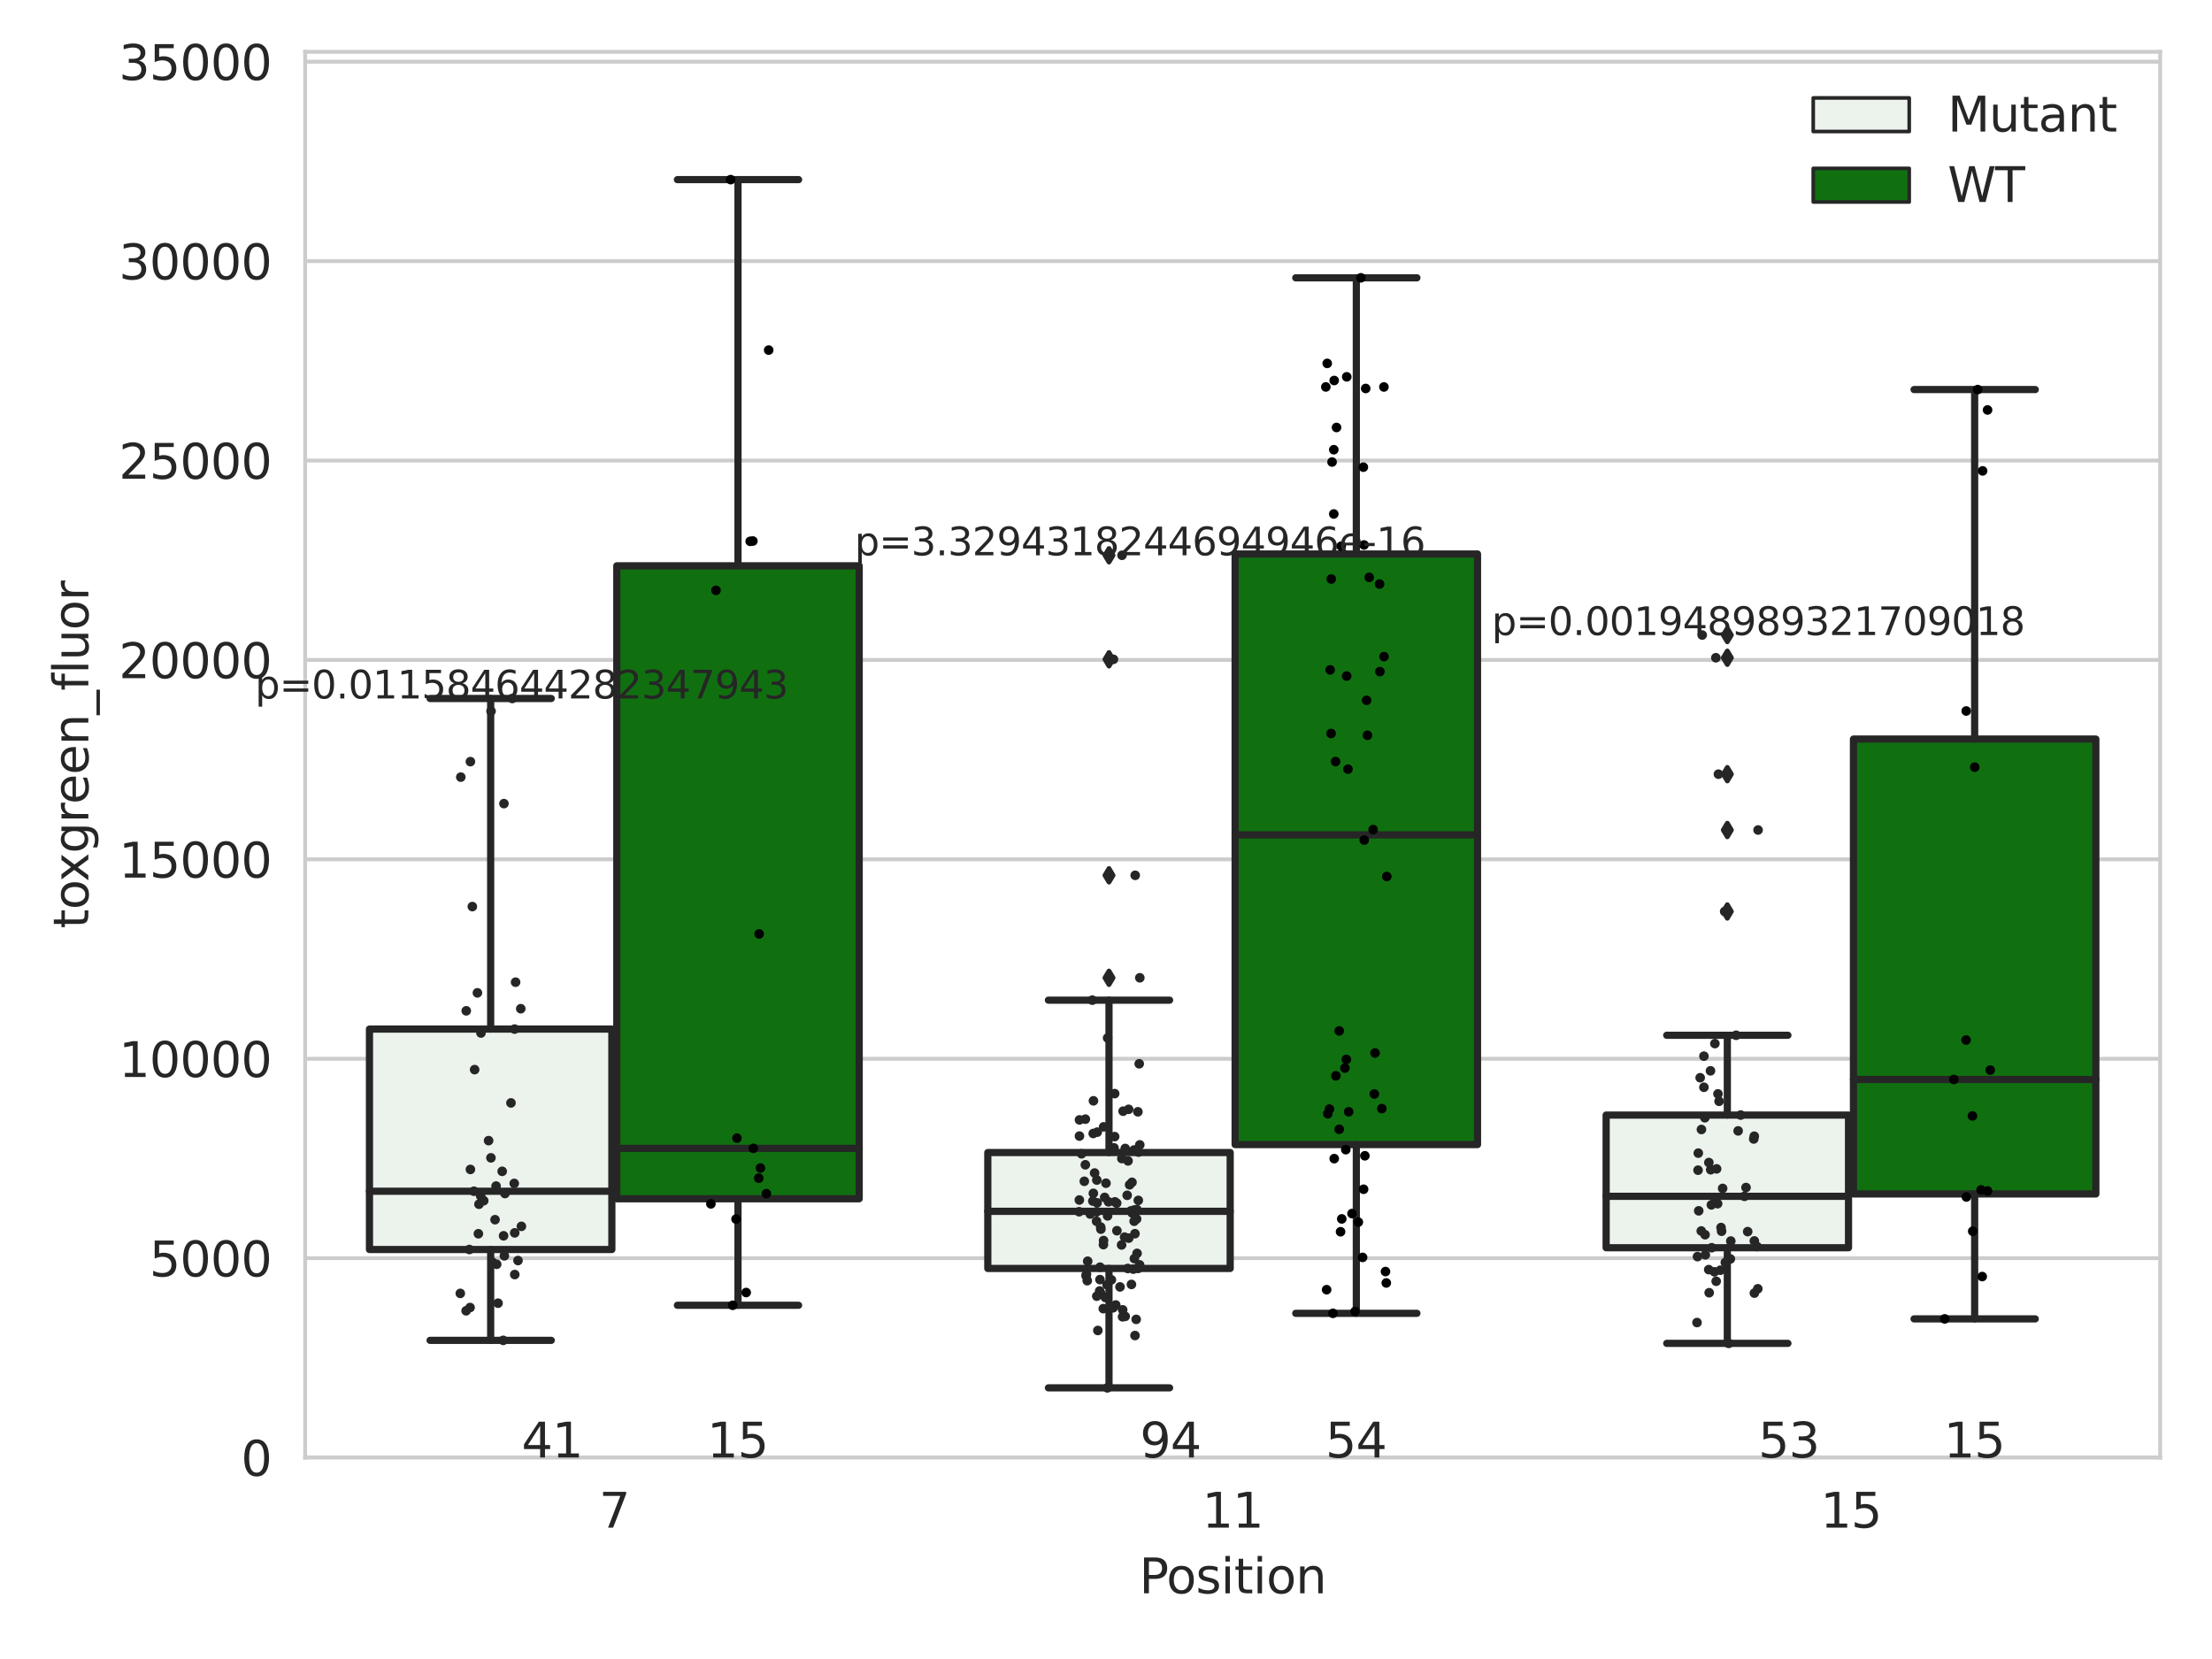 <?xml version="1.0" encoding="utf-8" standalone="no"?>
<!DOCTYPE svg PUBLIC "-//W3C//DTD SVG 1.1//EN"
  "http://www.w3.org/Graphics/SVG/1.1/DTD/svg11.dtd">
<svg xmlns:xlink="http://www.w3.org/1999/xlink" width="460.8pt" height="345.6pt" viewBox="0 0 460.8 345.6" xmlns="http://www.w3.org/2000/svg" version="1.1">
 <defs>
  <style type="text/css">*{stroke-linejoin: round; stroke-linecap: butt}</style>
 </defs>
 <g id="figure_1">
  <g id="patch_1">
   <path d="M 0 345.6 
L 460.8 345.6 
L 460.8 0 
L 0 0 
z
" style="fill: #ffffff"/>
  </g>
  <g id="axes_1">
   <g id="patch_2">
    <path d="M 63.571 303.64 
L 450 303.64 
L 450 10.8 
L 63.571 10.8 
z
" style="fill: #ffffff"/>
   </g>
   <g id="matplotlib.axis_1">
    <g id="xtick_1">
     <g id="text_1">
      <!-- 7 -->
      <g style="fill: #262626" transform="translate(124.795 318.238)scale(0.1 -0.1)">
       <defs>
        <path id="DejaVuSans-37" d="M 525 4666 
L 3525 4666 
L 3525 4397 
L 1831 0 
L 1172 0 
L 2766 4134 
L 525 4134 
L 525 4666 
z
" transform="scale(0.016)"/>
       </defs>
       <use xlink:href="#DejaVuSans-37"/>
      </g>
     </g>
    </g>
    <g id="xtick_2">
     <g id="text_2">
      <!-- 11 -->
      <g style="fill: #262626" transform="translate(250.423 318.238)scale(0.1 -0.1)">
       <defs>
        <path id="DejaVuSans-31" d="M 794 531 
L 1825 531 
L 1825 4091 
L 703 3866 
L 703 4441 
L 1819 4666 
L 2450 4666 
L 2450 531 
L 3481 531 
L 3481 0 
L 794 0 
L 794 531 
z
" transform="scale(0.016)"/>
       </defs>
       <use xlink:href="#DejaVuSans-31"/>
       <use xlink:href="#DejaVuSans-31" x="63.623"/>
      </g>
     </g>
    </g>
    <g id="xtick_3">
     <g id="text_3">
      <!-- 15 -->
      <g style="fill: #262626" transform="translate(379.233 318.238)scale(0.1 -0.1)">
       <defs>
        <path id="DejaVuSans-35" d="M 691 4666 
L 3169 4666 
L 3169 4134 
L 1269 4134 
L 1269 2991 
Q 1406 3038 1543 3061 
Q 1681 3084 1819 3084 
Q 2600 3084 3056 2656 
Q 3513 2228 3513 1497 
Q 3513 744 3044 326 
Q 2575 -91 1722 -91 
Q 1428 -91 1123 -41 
Q 819 9 494 109 
L 494 744 
Q 775 591 1075 516 
Q 1375 441 1709 441 
Q 2250 441 2565 725 
Q 2881 1009 2881 1497 
Q 2881 1984 2565 2268 
Q 2250 2553 1709 2553 
Q 1456 2553 1204 2497 
Q 953 2441 691 2322 
L 691 4666 
z
" transform="scale(0.016)"/>
       </defs>
       <use xlink:href="#DejaVuSans-31"/>
       <use xlink:href="#DejaVuSans-35" x="63.623"/>
      </g>
     </g>
    </g>
    <g id="text_4">
     <!-- Position -->
     <g style="fill: #262626" transform="translate(237.322 331.917)scale(0.1 -0.1)">
      <defs>
       <path id="DejaVuSans-50" d="M 1259 4147 
L 1259 2394 
L 2053 2394 
Q 2494 2394 2734 2622 
Q 2975 2850 2975 3272 
Q 2975 3691 2734 3919 
Q 2494 4147 2053 4147 
L 1259 4147 
z
M 628 4666 
L 2053 4666 
Q 2838 4666 3239 4311 
Q 3641 3956 3641 3272 
Q 3641 2581 3239 2228 
Q 2838 1875 2053 1875 
L 1259 1875 
L 1259 0 
L 628 0 
L 628 4666 
z
" transform="scale(0.016)"/>
       <path id="DejaVuSans-6f" d="M 1959 3097 
Q 1497 3097 1228 2736 
Q 959 2375 959 1747 
Q 959 1119 1226 758 
Q 1494 397 1959 397 
Q 2419 397 2687 759 
Q 2956 1122 2956 1747 
Q 2956 2369 2687 2733 
Q 2419 3097 1959 3097 
z
M 1959 3584 
Q 2709 3584 3137 3096 
Q 3566 2609 3566 1747 
Q 3566 888 3137 398 
Q 2709 -91 1959 -91 
Q 1206 -91 779 398 
Q 353 888 353 1747 
Q 353 2609 779 3096 
Q 1206 3584 1959 3584 
z
" transform="scale(0.016)"/>
       <path id="DejaVuSans-73" d="M 2834 3397 
L 2834 2853 
Q 2591 2978 2328 3040 
Q 2066 3103 1784 3103 
Q 1356 3103 1142 2972 
Q 928 2841 928 2578 
Q 928 2378 1081 2264 
Q 1234 2150 1697 2047 
L 1894 2003 
Q 2506 1872 2764 1633 
Q 3022 1394 3022 966 
Q 3022 478 2636 193 
Q 2250 -91 1575 -91 
Q 1294 -91 989 -36 
Q 684 19 347 128 
L 347 722 
Q 666 556 975 473 
Q 1284 391 1588 391 
Q 1994 391 2212 530 
Q 2431 669 2431 922 
Q 2431 1156 2273 1281 
Q 2116 1406 1581 1522 
L 1381 1569 
Q 847 1681 609 1914 
Q 372 2147 372 2553 
Q 372 3047 722 3315 
Q 1072 3584 1716 3584 
Q 2034 3584 2315 3537 
Q 2597 3491 2834 3397 
z
" transform="scale(0.016)"/>
       <path id="DejaVuSans-69" d="M 603 3500 
L 1178 3500 
L 1178 0 
L 603 0 
L 603 3500 
z
M 603 4863 
L 1178 4863 
L 1178 4134 
L 603 4134 
L 603 4863 
z
" transform="scale(0.016)"/>
       <path id="DejaVuSans-74" d="M 1172 4494 
L 1172 3500 
L 2356 3500 
L 2356 3053 
L 1172 3053 
L 1172 1153 
Q 1172 725 1289 603 
Q 1406 481 1766 481 
L 2356 481 
L 2356 0 
L 1766 0 
Q 1100 0 847 248 
Q 594 497 594 1153 
L 594 3053 
L 172 3053 
L 172 3500 
L 594 3500 
L 594 4494 
L 1172 4494 
z
" transform="scale(0.016)"/>
       <path id="DejaVuSans-6e" d="M 3513 2113 
L 3513 0 
L 2938 0 
L 2938 2094 
Q 2938 2591 2744 2837 
Q 2550 3084 2163 3084 
Q 1697 3084 1428 2787 
Q 1159 2491 1159 1978 
L 1159 0 
L 581 0 
L 581 3500 
L 1159 3500 
L 1159 2956 
Q 1366 3272 1645 3428 
Q 1925 3584 2291 3584 
Q 2894 3584 3203 3211 
Q 3513 2838 3513 2113 
z
" transform="scale(0.016)"/>
      </defs>
      <use xlink:href="#DejaVuSans-50"/>
      <use xlink:href="#DejaVuSans-6f" x="56.678"/>
      <use xlink:href="#DejaVuSans-73" x="117.859"/>
      <use xlink:href="#DejaVuSans-69" x="169.959"/>
      <use xlink:href="#DejaVuSans-74" x="197.742"/>
      <use xlink:href="#DejaVuSans-69" x="236.951"/>
      <use xlink:href="#DejaVuSans-6f" x="264.734"/>
      <use xlink:href="#DejaVuSans-6e" x="325.916"/>
     </g>
    </g>
   </g>
   <g id="matplotlib.axis_2">
    <g id="ytick_1">
     <g id="line2d_1">
      <path d="M 63.571 303.64 
L 450 303.64 
" clip-path="url(#p4937005492)" style="fill: none; stroke: #cccccc; stroke-width: 0.8; stroke-linecap: round"/>
     </g>
     <g id="text_5">
      <!-- 0 -->
      <g style="fill: #262626" transform="translate(50.209 307.439)scale(0.1 -0.1)">
       <defs>
        <path id="DejaVuSans-30" d="M 2034 4250 
Q 1547 4250 1301 3770 
Q 1056 3291 1056 2328 
Q 1056 1369 1301 889 
Q 1547 409 2034 409 
Q 2525 409 2770 889 
Q 3016 1369 3016 2328 
Q 3016 3291 2770 3770 
Q 2525 4250 2034 4250 
z
M 2034 4750 
Q 2819 4750 3233 4129 
Q 3647 3509 3647 2328 
Q 3647 1150 3233 529 
Q 2819 -91 2034 -91 
Q 1250 -91 836 529 
Q 422 1150 422 2328 
Q 422 3509 836 4129 
Q 1250 4750 2034 4750 
z
" transform="scale(0.016)"/>
       </defs>
       <use xlink:href="#DejaVuSans-30"/>
      </g>
     </g>
    </g>
    <g id="ytick_2">
     <g id="line2d_2">
      <path d="M 63.571 262.099 
L 450 262.099 
" clip-path="url(#p4937005492)" style="fill: none; stroke: #cccccc; stroke-width: 0.8; stroke-linecap: round"/>
     </g>
     <g id="text_6">
      <!-- 5000 -->
      <g style="fill: #262626" transform="translate(31.121 265.898)scale(0.1 -0.1)">
       <use xlink:href="#DejaVuSans-35"/>
       <use xlink:href="#DejaVuSans-30" x="63.623"/>
       <use xlink:href="#DejaVuSans-30" x="127.246"/>
       <use xlink:href="#DejaVuSans-30" x="190.869"/>
      </g>
     </g>
    </g>
    <g id="ytick_3">
     <g id="line2d_3">
      <path d="M 63.571 220.558 
L 450 220.558 
" clip-path="url(#p4937005492)" style="fill: none; stroke: #cccccc; stroke-width: 0.8; stroke-linecap: round"/>
     </g>
     <g id="text_7">
      <!-- 10000 -->
      <g style="fill: #262626" transform="translate(24.759 224.357)scale(0.1 -0.1)">
       <use xlink:href="#DejaVuSans-31"/>
       <use xlink:href="#DejaVuSans-30" x="63.623"/>
       <use xlink:href="#DejaVuSans-30" x="127.246"/>
       <use xlink:href="#DejaVuSans-30" x="190.869"/>
       <use xlink:href="#DejaVuSans-30" x="254.492"/>
      </g>
     </g>
    </g>
    <g id="ytick_4">
     <g id="line2d_4">
      <path d="M 63.571 179.017 
L 450 179.017 
" clip-path="url(#p4937005492)" style="fill: none; stroke: #cccccc; stroke-width: 0.8; stroke-linecap: round"/>
     </g>
     <g id="text_8">
      <!-- 15000 -->
      <g style="fill: #262626" transform="translate(24.759 182.817)scale(0.1 -0.1)">
       <use xlink:href="#DejaVuSans-31"/>
       <use xlink:href="#DejaVuSans-35" x="63.623"/>
       <use xlink:href="#DejaVuSans-30" x="127.246"/>
       <use xlink:href="#DejaVuSans-30" x="190.869"/>
       <use xlink:href="#DejaVuSans-30" x="254.492"/>
      </g>
     </g>
    </g>
    <g id="ytick_5">
     <g id="line2d_5">
      <path d="M 63.571 137.476 
L 450 137.476 
" clip-path="url(#p4937005492)" style="fill: none; stroke: #cccccc; stroke-width: 0.8; stroke-linecap: round"/>
     </g>
     <g id="text_9">
      <!-- 20000 -->
      <g style="fill: #262626" transform="translate(24.759 141.276)scale(0.1 -0.1)">
       <defs>
        <path id="DejaVuSans-32" d="M 1228 531 
L 3431 531 
L 3431 0 
L 469 0 
L 469 531 
Q 828 903 1448 1529 
Q 2069 2156 2228 2338 
Q 2531 2678 2651 2914 
Q 2772 3150 2772 3378 
Q 2772 3750 2511 3984 
Q 2250 4219 1831 4219 
Q 1534 4219 1204 4116 
Q 875 4013 500 3803 
L 500 4441 
Q 881 4594 1212 4672 
Q 1544 4750 1819 4750 
Q 2544 4750 2975 4387 
Q 3406 4025 3406 3419 
Q 3406 3131 3298 2873 
Q 3191 2616 2906 2266 
Q 2828 2175 2409 1742 
Q 1991 1309 1228 531 
z
" transform="scale(0.016)"/>
       </defs>
       <use xlink:href="#DejaVuSans-32"/>
       <use xlink:href="#DejaVuSans-30" x="63.623"/>
       <use xlink:href="#DejaVuSans-30" x="127.246"/>
       <use xlink:href="#DejaVuSans-30" x="190.869"/>
       <use xlink:href="#DejaVuSans-30" x="254.492"/>
      </g>
     </g>
    </g>
    <g id="ytick_6">
     <g id="line2d_6">
      <path d="M 63.571 95.936 
L 450 95.936 
" clip-path="url(#p4937005492)" style="fill: none; stroke: #cccccc; stroke-width: 0.8; stroke-linecap: round"/>
     </g>
     <g id="text_10">
      <!-- 25000 -->
      <g style="fill: #262626" transform="translate(24.759 99.735)scale(0.1 -0.1)">
       <use xlink:href="#DejaVuSans-32"/>
       <use xlink:href="#DejaVuSans-35" x="63.623"/>
       <use xlink:href="#DejaVuSans-30" x="127.246"/>
       <use xlink:href="#DejaVuSans-30" x="190.869"/>
       <use xlink:href="#DejaVuSans-30" x="254.492"/>
      </g>
     </g>
    </g>
    <g id="ytick_7">
     <g id="line2d_7">
      <path d="M 63.571 54.395 
L 450 54.395 
" clip-path="url(#p4937005492)" style="fill: none; stroke: #cccccc; stroke-width: 0.8; stroke-linecap: round"/>
     </g>
     <g id="text_11">
      <!-- 30000 -->
      <g style="fill: #262626" transform="translate(24.759 58.194)scale(0.1 -0.1)">
       <defs>
        <path id="DejaVuSans-33" d="M 2597 2516 
Q 3050 2419 3304 2112 
Q 3559 1806 3559 1356 
Q 3559 666 3084 287 
Q 2609 -91 1734 -91 
Q 1441 -91 1130 -33 
Q 819 25 488 141 
L 488 750 
Q 750 597 1062 519 
Q 1375 441 1716 441 
Q 2309 441 2620 675 
Q 2931 909 2931 1356 
Q 2931 1769 2642 2001 
Q 2353 2234 1838 2234 
L 1294 2234 
L 1294 2753 
L 1863 2753 
Q 2328 2753 2575 2939 
Q 2822 3125 2822 3475 
Q 2822 3834 2567 4026 
Q 2313 4219 1838 4219 
Q 1578 4219 1281 4162 
Q 984 4106 628 3988 
L 628 4550 
Q 988 4650 1302 4700 
Q 1616 4750 1894 4750 
Q 2613 4750 3031 4423 
Q 3450 4097 3450 3541 
Q 3450 3153 3228 2886 
Q 3006 2619 2597 2516 
z
" transform="scale(0.016)"/>
       </defs>
       <use xlink:href="#DejaVuSans-33"/>
       <use xlink:href="#DejaVuSans-30" x="63.623"/>
       <use xlink:href="#DejaVuSans-30" x="127.246"/>
       <use xlink:href="#DejaVuSans-30" x="190.869"/>
       <use xlink:href="#DejaVuSans-30" x="254.492"/>
      </g>
     </g>
    </g>
    <g id="ytick_8">
     <g id="line2d_8">
      <path d="M 63.571 12.854 
L 450 12.854 
" clip-path="url(#p4937005492)" style="fill: none; stroke: #cccccc; stroke-width: 0.8; stroke-linecap: round"/>
     </g>
     <g id="text_12">
      <!-- 35000 -->
      <g style="fill: #262626" transform="translate(24.759 16.653)scale(0.1 -0.1)">
       <use xlink:href="#DejaVuSans-33"/>
       <use xlink:href="#DejaVuSans-35" x="63.623"/>
       <use xlink:href="#DejaVuSans-30" x="127.246"/>
       <use xlink:href="#DejaVuSans-30" x="190.869"/>
       <use xlink:href="#DejaVuSans-30" x="254.492"/>
      </g>
     </g>
    </g>
    <g id="text_13">
     <!-- toxgreen_fluor -->
     <g style="fill: #262626" transform="translate(18.401 193.415)rotate(-90)scale(0.1 -0.1)">
      <defs>
       <path id="DejaVuSans-78" d="M 3513 3500 
L 2247 1797 
L 3578 0 
L 2900 0 
L 1881 1375 
L 863 0 
L 184 0 
L 1544 1831 
L 300 3500 
L 978 3500 
L 1906 2253 
L 2834 3500 
L 3513 3500 
z
" transform="scale(0.016)"/>
       <path id="DejaVuSans-67" d="M 2906 1791 
Q 2906 2416 2648 2759 
Q 2391 3103 1925 3103 
Q 1463 3103 1205 2759 
Q 947 2416 947 1791 
Q 947 1169 1205 825 
Q 1463 481 1925 481 
Q 2391 481 2648 825 
Q 2906 1169 2906 1791 
z
M 3481 434 
Q 3481 -459 3084 -895 
Q 2688 -1331 1869 -1331 
Q 1566 -1331 1297 -1286 
Q 1028 -1241 775 -1147 
L 775 -588 
Q 1028 -725 1275 -790 
Q 1522 -856 1778 -856 
Q 2344 -856 2625 -561 
Q 2906 -266 2906 331 
L 2906 616 
Q 2728 306 2450 153 
Q 2172 0 1784 0 
Q 1141 0 747 490 
Q 353 981 353 1791 
Q 353 2603 747 3093 
Q 1141 3584 1784 3584 
Q 2172 3584 2450 3431 
Q 2728 3278 2906 2969 
L 2906 3500 
L 3481 3500 
L 3481 434 
z
" transform="scale(0.016)"/>
       <path id="DejaVuSans-72" d="M 2631 2963 
Q 2534 3019 2420 3045 
Q 2306 3072 2169 3072 
Q 1681 3072 1420 2755 
Q 1159 2438 1159 1844 
L 1159 0 
L 581 0 
L 581 3500 
L 1159 3500 
L 1159 2956 
Q 1341 3275 1631 3429 
Q 1922 3584 2338 3584 
Q 2397 3584 2469 3576 
Q 2541 3569 2628 3553 
L 2631 2963 
z
" transform="scale(0.016)"/>
       <path id="DejaVuSans-65" d="M 3597 1894 
L 3597 1613 
L 953 1613 
Q 991 1019 1311 708 
Q 1631 397 2203 397 
Q 2534 397 2845 478 
Q 3156 559 3463 722 
L 3463 178 
Q 3153 47 2828 -22 
Q 2503 -91 2169 -91 
Q 1331 -91 842 396 
Q 353 884 353 1716 
Q 353 2575 817 3079 
Q 1281 3584 2069 3584 
Q 2775 3584 3186 3129 
Q 3597 2675 3597 1894 
z
M 3022 2063 
Q 3016 2534 2758 2815 
Q 2500 3097 2075 3097 
Q 1594 3097 1305 2825 
Q 1016 2553 972 2059 
L 3022 2063 
z
" transform="scale(0.016)"/>
       <path id="DejaVuSans-5f" d="M 3263 -1063 
L 3263 -1509 
L -63 -1509 
L -63 -1063 
L 3263 -1063 
z
" transform="scale(0.016)"/>
       <path id="DejaVuSans-66" d="M 2375 4863 
L 2375 4384 
L 1825 4384 
Q 1516 4384 1395 4259 
Q 1275 4134 1275 3809 
L 1275 3500 
L 2222 3500 
L 2222 3053 
L 1275 3053 
L 1275 0 
L 697 0 
L 697 3053 
L 147 3053 
L 147 3500 
L 697 3500 
L 697 3744 
Q 697 4328 969 4595 
Q 1241 4863 1831 4863 
L 2375 4863 
z
" transform="scale(0.016)"/>
       <path id="DejaVuSans-6c" d="M 603 4863 
L 1178 4863 
L 1178 0 
L 603 0 
L 603 4863 
z
" transform="scale(0.016)"/>
       <path id="DejaVuSans-75" d="M 544 1381 
L 544 3500 
L 1119 3500 
L 1119 1403 
Q 1119 906 1312 657 
Q 1506 409 1894 409 
Q 2359 409 2629 706 
Q 2900 1003 2900 1516 
L 2900 3500 
L 3475 3500 
L 3475 0 
L 2900 0 
L 2900 538 
Q 2691 219 2414 64 
Q 2138 -91 1772 -91 
Q 1169 -91 856 284 
Q 544 659 544 1381 
z
M 1991 3584 
L 1991 3584 
z
" transform="scale(0.016)"/>
      </defs>
      <use xlink:href="#DejaVuSans-74"/>
      <use xlink:href="#DejaVuSans-6f" x="39.209"/>
      <use xlink:href="#DejaVuSans-78" x="97.266"/>
      <use xlink:href="#DejaVuSans-67" x="156.445"/>
      <use xlink:href="#DejaVuSans-72" x="219.922"/>
      <use xlink:href="#DejaVuSans-65" x="258.785"/>
      <use xlink:href="#DejaVuSans-65" x="320.309"/>
      <use xlink:href="#DejaVuSans-6e" x="381.832"/>
      <use xlink:href="#DejaVuSans-5f" x="445.211"/>
      <use xlink:href="#DejaVuSans-66" x="495.211"/>
      <use xlink:href="#DejaVuSans-6c" x="530.416"/>
      <use xlink:href="#DejaVuSans-75" x="558.199"/>
      <use xlink:href="#DejaVuSans-6f" x="621.578"/>
      <use xlink:href="#DejaVuSans-72" x="682.76"/>
     </g>
    </g>
   </g>
   <g id="patch_3">
    <path d="M 76.967 260.296 
L 127.461 260.296 
L 127.461 214.377 
L 76.967 214.377 
L 76.967 260.296 
z
" clip-path="url(#p4937005492)" style="fill: #ecf2ec; stroke: #262626; stroke-width: 1.5; stroke-linejoin: miter"/>
   </g>
   <g id="patch_4">
    <path d="M 128.491 249.723 
L 178.985 249.723 
L 178.985 117.873 
L 128.491 117.873 
L 128.491 249.723 
z
" clip-path="url(#p4937005492)" style="fill: #107010; stroke: #262626; stroke-width: 1.5; stroke-linejoin: miter"/>
   </g>
   <g id="patch_5">
    <path d="M 205.777 264.246 
L 256.27 264.246 
L 256.27 240.092 
L 205.777 240.092 
L 205.777 264.246 
z
" clip-path="url(#p4937005492)" style="fill: #ecf2ec; stroke: #262626; stroke-width: 1.5; stroke-linejoin: miter"/>
   </g>
   <g id="patch_6">
    <path d="M 257.301 238.434 
L 307.794 238.434 
L 307.794 115.405 
L 257.301 115.405 
L 257.301 238.434 
z
" clip-path="url(#p4937005492)" style="fill: #107010; stroke: #262626; stroke-width: 1.5; stroke-linejoin: miter"/>
   </g>
   <g id="patch_7">
    <path d="M 334.587 259.923 
L 385.08 259.923 
L 385.08 232.287 
L 334.587 232.287 
L 334.587 259.923 
z
" clip-path="url(#p4937005492)" style="fill: #ecf2ec; stroke: #262626; stroke-width: 1.5; stroke-linejoin: miter"/>
   </g>
   <g id="patch_8">
    <path d="M 386.11 248.726 
L 436.604 248.726 
L 436.604 153.961 
L 386.11 153.961 
L 386.11 248.726 
z
" clip-path="url(#p4937005492)" style="fill: #107010; stroke: #262626; stroke-width: 1.5; stroke-linejoin: miter"/>
   </g>
   <g id="patch_9">
    <path d="M 127.976 303.64 
L 127.976 303.64 
L 127.976 303.64 
L 127.976 303.64 
z
" clip-path="url(#p4937005492)" style="fill: #ecf2ec; stroke: #262626; stroke-width: 0.75; stroke-linejoin: miter"/>
   </g>
   <g id="patch_10">
    <path d="M 127.976 303.64 
L 127.976 303.64 
L 127.976 303.64 
L 127.976 303.64 
z
" clip-path="url(#p4937005492)" style="fill: #107010; stroke: #262626; stroke-width: 0.75; stroke-linejoin: miter"/>
   </g>
   <g id="PathCollection_1"/>
   <g id="PathCollection_2"/>
   <g id="line2d_9">
    <path d="M 102.214 260.296 
L 102.214 279.221 
" clip-path="url(#p4937005492)" style="fill: none; stroke: #262626; stroke-width: 1.5; stroke-linecap: round"/>
   </g>
   <g id="line2d_10">
    <path d="M 102.214 214.377 
L 102.214 145.508 
" clip-path="url(#p4937005492)" style="fill: none; stroke: #262626; stroke-width: 1.5; stroke-linecap: round"/>
   </g>
   <g id="line2d_11">
    <path d="M 89.591 279.221 
L 114.837 279.221 
" clip-path="url(#p4937005492)" style="fill: none; stroke: #262626; stroke-width: 1.5; stroke-linecap: round"/>
   </g>
   <g id="line2d_12">
    <path d="M 89.591 145.508 
L 114.837 145.508 
" clip-path="url(#p4937005492)" style="fill: none; stroke: #262626; stroke-width: 1.5; stroke-linecap: round"/>
   </g>
   <g id="line2d_13"/>
   <g id="line2d_14">
    <path d="M 153.738 249.723 
L 153.738 271.912 
" clip-path="url(#p4937005492)" style="fill: none; stroke: #262626; stroke-width: 1.5; stroke-linecap: round"/>
   </g>
   <g id="line2d_15">
    <path d="M 153.738 117.873 
L 153.738 37.422 
" clip-path="url(#p4937005492)" style="fill: none; stroke: #262626; stroke-width: 1.5; stroke-linecap: round"/>
   </g>
   <g id="line2d_16">
    <path d="M 141.115 271.912 
L 166.361 271.912 
" clip-path="url(#p4937005492)" style="fill: none; stroke: #262626; stroke-width: 1.5; stroke-linecap: round"/>
   </g>
   <g id="line2d_17">
    <path d="M 141.115 37.422 
L 166.361 37.422 
" clip-path="url(#p4937005492)" style="fill: none; stroke: #262626; stroke-width: 1.5; stroke-linecap: round"/>
   </g>
   <g id="line2d_18"/>
   <g id="line2d_19">
    <path d="M 231.024 264.246 
L 231.024 289.115 
" clip-path="url(#p4937005492)" style="fill: none; stroke: #262626; stroke-width: 1.5; stroke-linecap: round"/>
   </g>
   <g id="line2d_20">
    <path d="M 231.024 240.092 
L 231.024 208.351 
" clip-path="url(#p4937005492)" style="fill: none; stroke: #262626; stroke-width: 1.5; stroke-linecap: round"/>
   </g>
   <g id="line2d_21">
    <path d="M 218.4 289.115 
L 243.647 289.115 
" clip-path="url(#p4937005492)" style="fill: none; stroke: #262626; stroke-width: 1.5; stroke-linecap: round"/>
   </g>
   <g id="line2d_22">
    <path d="M 218.4 208.351 
L 243.647 208.351 
" clip-path="url(#p4937005492)" style="fill: none; stroke: #262626; stroke-width: 1.5; stroke-linecap: round"/>
   </g>
   <g id="line2d_23">
    <defs>
     <path id="mce33c0dd73" d="M -0 1.414 
L 0.849 0 
L 0 -1.414 
L -0.849 -0 
z
" style="stroke: #262626; stroke-linejoin: miter"/>
    </defs>
    <g clip-path="url(#p4937005492)">
     <use xlink:href="#mce33c0dd73" x="231.024" y="137.349" style="fill: #262626; stroke: #262626; stroke-linejoin: miter"/>
     <use xlink:href="#mce33c0dd73" x="231.024" y="182.345" style="fill: #262626; stroke: #262626; stroke-linejoin: miter"/>
     <use xlink:href="#mce33c0dd73" x="231.024" y="203.694" style="fill: #262626; stroke: #262626; stroke-linejoin: miter"/>
     <use xlink:href="#mce33c0dd73" x="231.024" y="115.677" style="fill: #262626; stroke: #262626; stroke-linejoin: miter"/>
    </g>
   </g>
   <g id="line2d_24">
    <path d="M 282.548 238.434 
L 282.548 273.587 
" clip-path="url(#p4937005492)" style="fill: none; stroke: #262626; stroke-width: 1.5; stroke-linecap: round"/>
   </g>
   <g id="line2d_25">
    <path d="M 282.548 115.405 
L 282.548 57.875 
" clip-path="url(#p4937005492)" style="fill: none; stroke: #262626; stroke-width: 1.5; stroke-linecap: round"/>
   </g>
   <g id="line2d_26">
    <path d="M 269.924 273.587 
L 295.171 273.587 
" clip-path="url(#p4937005492)" style="fill: none; stroke: #262626; stroke-width: 1.5; stroke-linecap: round"/>
   </g>
   <g id="line2d_27">
    <path d="M 269.924 57.875 
L 295.171 57.875 
" clip-path="url(#p4937005492)" style="fill: none; stroke: #262626; stroke-width: 1.5; stroke-linecap: round"/>
   </g>
   <g id="line2d_28"/>
   <g id="line2d_29">
    <path d="M 359.833 259.923 
L 359.833 279.845 
" clip-path="url(#p4937005492)" style="fill: none; stroke: #262626; stroke-width: 1.5; stroke-linecap: round"/>
   </g>
   <g id="line2d_30">
    <path d="M 359.833 232.287 
L 359.833 215.664 
" clip-path="url(#p4937005492)" style="fill: none; stroke: #262626; stroke-width: 1.5; stroke-linecap: round"/>
   </g>
   <g id="line2d_31">
    <path d="M 347.21 279.845 
L 372.457 279.845 
" clip-path="url(#p4937005492)" style="fill: none; stroke: #262626; stroke-width: 1.5; stroke-linecap: round"/>
   </g>
   <g id="line2d_32">
    <path d="M 347.21 215.664 
L 372.457 215.664 
" clip-path="url(#p4937005492)" style="fill: none; stroke: #262626; stroke-width: 1.5; stroke-linecap: round"/>
   </g>
   <g id="line2d_33">
    <g clip-path="url(#p4937005492)">
     <use xlink:href="#mce33c0dd73" x="359.833" y="189.878" style="fill: #262626; stroke: #262626; stroke-linejoin: miter"/>
     <use xlink:href="#mce33c0dd73" x="359.833" y="137.018" style="fill: #262626; stroke: #262626; stroke-linejoin: miter"/>
     <use xlink:href="#mce33c0dd73" x="359.833" y="172.905" style="fill: #262626; stroke: #262626; stroke-linejoin: miter"/>
     <use xlink:href="#mce33c0dd73" x="359.833" y="132.291" style="fill: #262626; stroke: #262626; stroke-linejoin: miter"/>
     <use xlink:href="#mce33c0dd73" x="359.833" y="161.274" style="fill: #262626; stroke: #262626; stroke-linejoin: miter"/>
    </g>
   </g>
   <g id="line2d_34">
    <path d="M 411.357 248.726 
L 411.357 274.749 
" clip-path="url(#p4937005492)" style="fill: none; stroke: #262626; stroke-width: 1.5; stroke-linecap: round"/>
   </g>
   <g id="line2d_35">
    <path d="M 411.357 153.961 
L 411.357 81.155 
" clip-path="url(#p4937005492)" style="fill: none; stroke: #262626; stroke-width: 1.5; stroke-linecap: round"/>
   </g>
   <g id="line2d_36">
    <path d="M 398.734 274.749 
L 423.98 274.749 
" clip-path="url(#p4937005492)" style="fill: none; stroke: #262626; stroke-width: 1.5; stroke-linecap: round"/>
   </g>
   <g id="line2d_37">
    <path d="M 398.734 81.155 
L 423.98 81.155 
" clip-path="url(#p4937005492)" style="fill: none; stroke: #262626; stroke-width: 1.5; stroke-linecap: round"/>
   </g>
   <g id="line2d_38"/>
   <g id="line2d_39">
    <path d="M 76.967 248.156 
L 127.461 248.156 
" clip-path="url(#p4937005492)" style="fill: none; stroke: #262626; stroke-width: 1.5; stroke-linecap: round"/>
   </g>
   <g id="line2d_40">
    <path d="M 128.491 239.224 
L 178.985 239.224 
" clip-path="url(#p4937005492)" style="fill: none; stroke: #262626; stroke-width: 1.5; stroke-linecap: round"/>
   </g>
   <g id="line2d_41">
    <path d="M 205.777 252.34 
L 256.27 252.34 
" clip-path="url(#p4937005492)" style="fill: none; stroke: #262626; stroke-width: 1.5; stroke-linecap: round"/>
   </g>
   <g id="line2d_42">
    <path d="M 257.301 173.918 
L 307.794 173.918 
" clip-path="url(#p4937005492)" style="fill: none; stroke: #262626; stroke-width: 1.5; stroke-linecap: round"/>
   </g>
   <g id="line2d_43">
    <path d="M 334.587 249.218 
L 385.08 249.218 
" clip-path="url(#p4937005492)" style="fill: none; stroke: #262626; stroke-width: 1.5; stroke-linecap: round"/>
   </g>
   <g id="line2d_44">
    <path d="M 386.11 224.877 
L 436.604 224.877 
" clip-path="url(#p4937005492)" style="fill: none; stroke: #262626; stroke-width: 1.5; stroke-linecap: round"/>
   </g>
   <g id="patch_11">
    <path d="M 63.571 303.64 
L 63.571 10.8 
" style="fill: none; stroke: #cccccc; stroke-width: 0.8; stroke-linejoin: miter; stroke-linecap: square"/>
   </g>
   <g id="patch_12">
    <path d="M 450 303.64 
L 450 10.8 
" style="fill: none; stroke: #cccccc; stroke-width: 0.8; stroke-linejoin: miter; stroke-linecap: square"/>
   </g>
   <g id="patch_13">
    <path d="M 63.571 303.64 
L 450 303.64 
" style="fill: none; stroke: #cccccc; stroke-width: 0.8; stroke-linejoin: miter; stroke-linecap: square"/>
   </g>
   <g id="patch_14">
    <path d="M 63.571 10.8 
L 450 10.8 
" style="fill: none; stroke: #cccccc; stroke-width: 0.8; stroke-linejoin: miter; stroke-linecap: square"/>
   </g>
   <g id="PathCollection_3">
    <defs>
     <path id="C0_0_6d9fe55789" d="M 0 1 
C 0.265 1 0.52 0.895 0.707 0.707 
C 0.895 0.52 1 0.265 1 -0 
C 1 -0.265 0.895 -0.52 0.707 -0.707 
C 0.52 -0.895 0.265 -1 0 -1 
C -0.265 -1 -0.52 -0.895 -0.707 -0.707 
C -0.895 -0.52 -1 -0.265 -1 0 
C -1 0.265 -0.895 0.52 -0.707 0.707 
C -0.52 0.895 -0.265 1 0 1 
z
"/>
    </defs>
    <g clip-path="url(#p4937005492)">
     <use xlink:href="#C0_0_6d9fe55789" x="104.616" y="244.009" style="fill: #262626"/>
    </g>
    <g clip-path="url(#p4937005492)">
     <use xlink:href="#C0_0_6d9fe55789" x="97.996" y="243.615" style="fill: #262626"/>
    </g>
    <g clip-path="url(#p4937005492)">
     <use xlink:href="#C0_0_6d9fe55789" x="107.124" y="246.526" style="fill: #262626"/>
    </g>
    <g clip-path="url(#p4937005492)">
     <use xlink:href="#C0_0_6d9fe55789" x="105.194" y="248.635" style="fill: #262626"/>
    </g>
    <g clip-path="url(#p4937005492)">
     <use xlink:href="#C0_0_6d9fe55789" x="101.783" y="237.614" style="fill: #262626"/>
    </g>
    <g clip-path="url(#p4937005492)">
     <use xlink:href="#C0_0_6d9fe55789" x="100.772" y="250.128" style="fill: #262626"/>
    </g>
    <g clip-path="url(#p4937005492)">
     <use xlink:href="#C0_0_6d9fe55789" x="106.718" y="145.508" style="fill: #262626"/>
    </g>
    <g clip-path="url(#p4937005492)">
     <use xlink:href="#C0_0_6d9fe55789" x="98.731" y="248.156" style="fill: #262626"/>
    </g>
    <g clip-path="url(#p4937005492)">
     <use xlink:href="#C0_0_6d9fe55789" x="99.456" y="206.829" style="fill: #262626"/>
    </g>
    <g clip-path="url(#p4937005492)">
     <use xlink:href="#C0_0_6d9fe55789" x="102.272" y="241.199" style="fill: #262626"/>
    </g>
    <g clip-path="url(#p4937005492)">
     <use xlink:href="#C0_0_6d9fe55789" x="107.224" y="256.83" style="fill: #262626"/>
    </g>
    <g clip-path="url(#p4937005492)">
     <use xlink:href="#C0_0_6d9fe55789" x="107.233" y="265.514" style="fill: #262626"/>
    </g>
    <g clip-path="url(#p4937005492)">
     <use xlink:href="#C0_0_6d9fe55789" x="102.616" y="262.968" style="fill: #262626"/>
    </g>
    <g clip-path="url(#p4937005492)">
     <use xlink:href="#C0_0_6d9fe55789" x="98.875" y="222.823" style="fill: #262626"/>
    </g>
    <g clip-path="url(#p4937005492)">
     <use xlink:href="#C0_0_6d9fe55789" x="98.396" y="188.857" style="fill: #262626"/>
    </g>
    <g clip-path="url(#p4937005492)">
     <use xlink:href="#C0_0_6d9fe55789" x="99.78" y="250.863" style="fill: #262626"/>
    </g>
    <g clip-path="url(#p4937005492)">
     <use xlink:href="#C0_0_6d9fe55789" x="103.127" y="254.084" style="fill: #262626"/>
    </g>
    <g clip-path="url(#p4937005492)">
     <use xlink:href="#C0_0_6d9fe55789" x="108.62" y="255.47" style="fill: #262626"/>
    </g>
    <g clip-path="url(#p4937005492)">
     <use xlink:href="#C0_0_6d9fe55789" x="107.2" y="214.377" style="fill: #262626"/>
    </g>
    <g clip-path="url(#p4937005492)">
     <use xlink:href="#C0_0_6d9fe55789" x="106.445" y="229.757" style="fill: #262626"/>
    </g>
    <g clip-path="url(#p4937005492)">
     <use xlink:href="#C0_0_6d9fe55789" x="95.992" y="161.887" style="fill: #262626"/>
    </g>
    <g clip-path="url(#p4937005492)">
     <use xlink:href="#C0_0_6d9fe55789" x="104.83" y="279.221" style="fill: #262626"/>
    </g>
    <g clip-path="url(#p4937005492)">
     <use xlink:href="#C0_0_6d9fe55789" x="103.341" y="247.08" style="fill: #262626"/>
    </g>
    <g clip-path="url(#p4937005492)">
     <use xlink:href="#C0_0_6d9fe55789" x="104.981" y="167.407" style="fill: #262626"/>
    </g>
    <g clip-path="url(#p4937005492)">
     <use xlink:href="#C0_0_6d9fe55789" x="97.774" y="260.296" style="fill: #262626"/>
    </g>
    <g clip-path="url(#p4937005492)">
     <use xlink:href="#C0_0_6d9fe55789" x="108.486" y="210.134" style="fill: #262626"/>
    </g>
    <g clip-path="url(#p4937005492)">
     <use xlink:href="#C0_0_6d9fe55789" x="99.657" y="257.012" style="fill: #262626"/>
    </g>
    <g clip-path="url(#p4937005492)">
     <use xlink:href="#C0_0_6d9fe55789" x="107.909" y="262.591" style="fill: #262626"/>
    </g>
    <g clip-path="url(#p4937005492)">
     <use xlink:href="#C0_0_6d9fe55789" x="100.196" y="215.191" style="fill: #262626"/>
    </g>
    <g clip-path="url(#p4937005492)">
     <use xlink:href="#C0_0_6d9fe55789" x="97.998" y="158.664" style="fill: #262626"/>
    </g>
    <g clip-path="url(#p4937005492)">
     <use xlink:href="#C0_0_6d9fe55789" x="103.465" y="263.373" style="fill: #262626"/>
    </g>
    <g clip-path="url(#p4937005492)">
     <use xlink:href="#C0_0_6d9fe55789" x="103.749" y="271.478" style="fill: #262626"/>
    </g>
    <g clip-path="url(#p4937005492)">
     <use xlink:href="#C0_0_6d9fe55789" x="97.923" y="272.382" style="fill: #262626"/>
    </g>
    <g clip-path="url(#p4937005492)">
     <use xlink:href="#C0_0_6d9fe55789" x="95.889" y="269.438" style="fill: #262626"/>
    </g>
    <g clip-path="url(#p4937005492)">
     <use xlink:href="#C0_0_6d9fe55789" x="105.068" y="261.606" style="fill: #262626"/>
    </g>
    <g clip-path="url(#p4937005492)">
     <use xlink:href="#C0_0_6d9fe55789" x="97.103" y="273.06" style="fill: #262626"/>
    </g>
    <g clip-path="url(#p4937005492)">
     <use xlink:href="#C0_0_6d9fe55789" x="104.904" y="257.44" style="fill: #262626"/>
    </g>
    <g clip-path="url(#p4937005492)">
     <use xlink:href="#C0_0_6d9fe55789" x="100.136" y="249.145" style="fill: #262626"/>
    </g>
    <g clip-path="url(#p4937005492)">
     <use xlink:href="#C0_0_6d9fe55789" x="107.406" y="204.608" style="fill: #262626"/>
    </g>
    <g clip-path="url(#p4937005492)">
     <use xlink:href="#C0_0_6d9fe55789" x="97.128" y="210.572" style="fill: #262626"/>
    </g>
    <g clip-path="url(#p4937005492)">
     <use xlink:href="#C0_0_6d9fe55789" x="102.293" y="148.149" style="fill: #262626"/>
    </g>
   </g>
   <g id="PathCollection_4">
    <defs>
     <path id="C1_0_64e3cafe14" d="M 0 1 
C 0.265 1 0.52 0.895 0.707 0.707 
C 0.895 0.52 1 0.265 1 -0 
C 1 -0.265 0.895 -0.52 0.707 -0.707 
C 0.52 -0.895 0.265 -1 0 -1 
C -0.265 -1 -0.52 -0.895 -0.707 -0.707 
C -0.895 -0.52 -1 -0.265 -1 0 
C -1 0.265 -0.895 0.52 -0.707 0.707 
C -0.52 0.895 -0.265 1 0 1 
z
"/>
    </defs>
    <g clip-path="url(#p4937005492)">
     <use xlink:href="#C1_0_64e3cafe14" x="158.062" y="245.432"/>
    </g>
    <g clip-path="url(#p4937005492)">
     <use xlink:href="#C1_0_64e3cafe14" x="149.15" y="122.977"/>
    </g>
    <g clip-path="url(#p4937005492)">
     <use xlink:href="#C1_0_64e3cafe14" x="158.409" y="243.323"/>
    </g>
    <g clip-path="url(#p4937005492)">
     <use xlink:href="#C1_0_64e3cafe14" x="153.519" y="237.101"/>
    </g>
    <g clip-path="url(#p4937005492)">
     <use xlink:href="#C1_0_64e3cafe14" x="158.143" y="194.549"/>
    </g>
    <g clip-path="url(#p4937005492)">
     <use xlink:href="#C1_0_64e3cafe14" x="156.935" y="239.224"/>
    </g>
    <g clip-path="url(#p4937005492)">
     <use xlink:href="#C1_0_64e3cafe14" x="156.839" y="112.708"/>
    </g>
    <g clip-path="url(#p4937005492)">
     <use xlink:href="#C1_0_64e3cafe14" x="160.13" y="72.93"/>
    </g>
    <g clip-path="url(#p4937005492)">
     <use xlink:href="#C1_0_64e3cafe14" x="152.208" y="37.422"/>
    </g>
    <g clip-path="url(#p4937005492)">
     <use xlink:href="#C1_0_64e3cafe14" x="156.279" y="112.769"/>
    </g>
    <g clip-path="url(#p4937005492)">
     <use xlink:href="#C1_0_64e3cafe14" x="153.33" y="253.955"/>
    </g>
    <g clip-path="url(#p4937005492)">
     <use xlink:href="#C1_0_64e3cafe14" x="148.093" y="250.788"/>
    </g>
    <g clip-path="url(#p4937005492)">
     <use xlink:href="#C1_0_64e3cafe14" x="152.633" y="271.912"/>
    </g>
    <g clip-path="url(#p4937005492)">
     <use xlink:href="#C1_0_64e3cafe14" x="159.647" y="248.658"/>
    </g>
    <g clip-path="url(#p4937005492)">
     <use xlink:href="#C1_0_64e3cafe14" x="155.442" y="269.257"/>
    </g>
   </g>
   <g id="PathCollection_5">
    <defs>
     <path id="C2_0_223225722e" d="M 0 1 
C 0.265 1 0.52 0.895 0.707 0.707 
C 0.895 0.52 1 0.265 1 -0 
C 1 -0.265 0.895 -0.52 0.707 -0.707 
C 0.52 -0.895 0.265 -1 0 -1 
C -0.265 -1 -0.52 -0.895 -0.707 -0.707 
C -0.895 -0.52 -1 -0.265 -1 0 
C -1 0.265 -0.895 0.52 -0.707 0.707 
C -0.52 0.895 -0.265 1 0 1 
z
"/>
    </defs>
    <g clip-path="url(#p4937005492)">
     <use xlink:href="#C2_0_223225722e" x="236.31" y="262.188" style="fill: #262626"/>
    </g>
    <g clip-path="url(#p4937005492)">
     <use xlink:href="#C2_0_223225722e" x="233.967" y="231.48" style="fill: #262626"/>
    </g>
    <g clip-path="url(#p4937005492)">
     <use xlink:href="#C2_0_223225722e" x="229.834" y="272.615" style="fill: #262626"/>
    </g>
    <g clip-path="url(#p4937005492)">
     <use xlink:href="#C2_0_223225722e" x="231.87" y="272.439" style="fill: #262626"/>
    </g>
    <g clip-path="url(#p4937005492)">
     <use xlink:href="#C2_0_223225722e" x="230.62" y="267.641" style="fill: #262626"/>
    </g>
    <g clip-path="url(#p4937005492)">
     <use xlink:href="#C2_0_223225722e" x="230.396" y="246.485" style="fill: #262626"/>
    </g>
    <g clip-path="url(#p4937005492)">
     <use xlink:href="#C2_0_223225722e" x="227.108" y="252.902" style="fill: #262626"/>
    </g>
    <g clip-path="url(#p4937005492)">
     <use xlink:href="#C2_0_223225722e" x="231.949" y="137.349" style="fill: #262626"/>
    </g>
    <g clip-path="url(#p4937005492)">
     <use xlink:href="#C2_0_223225722e" x="229.895" y="258.428" style="fill: #262626"/>
    </g>
    <g clip-path="url(#p4937005492)">
     <use xlink:href="#C2_0_223225722e" x="226.331" y="265.451" style="fill: #262626"/>
    </g>
    <g clip-path="url(#p4937005492)">
     <use xlink:href="#C2_0_223225722e" x="236.688" y="274.849" style="fill: #262626"/>
    </g>
    <g clip-path="url(#p4937005492)">
     <use xlink:href="#C2_0_223225722e" x="236.838" y="251.967" style="fill: #262626"/>
    </g>
    <g clip-path="url(#p4937005492)">
     <use xlink:href="#C2_0_223225722e" x="236.256" y="239.558" style="fill: #262626"/>
    </g>
    <g clip-path="url(#p4937005492)">
     <use xlink:href="#C2_0_223225722e" x="225.303" y="240.358" style="fill: #262626"/>
    </g>
    <g clip-path="url(#p4937005492)">
     <use xlink:href="#C2_0_223225722e" x="235.139" y="257.924" style="fill: #262626"/>
    </g>
    <g clip-path="url(#p4937005492)">
     <use xlink:href="#C2_0_223225722e" x="232.206" y="227.819" style="fill: #262626"/>
    </g>
    <g clip-path="url(#p4937005492)">
     <use xlink:href="#C2_0_223225722e" x="232.677" y="256.377" style="fill: #262626"/>
    </g>
    <g clip-path="url(#p4937005492)">
     <use xlink:href="#C2_0_223225722e" x="235.32" y="246.814" style="fill: #262626"/>
    </g>
    <g clip-path="url(#p4937005492)">
     <use xlink:href="#C2_0_223225722e" x="234.926" y="264.247" style="fill: #262626"/>
    </g>
    <g clip-path="url(#p4937005492)">
     <use xlink:href="#C2_0_223225722e" x="228.458" y="252.444" style="fill: #262626"/>
    </g>
    <g clip-path="url(#p4937005492)">
     <use xlink:href="#C2_0_223225722e" x="229.165" y="263.98" style="fill: #262626"/>
    </g>
    <g clip-path="url(#p4937005492)">
     <use xlink:href="#C2_0_223225722e" x="236.482" y="182.345" style="fill: #262626"/>
    </g>
    <g clip-path="url(#p4937005492)">
     <use xlink:href="#C2_0_223225722e" x="228.486" y="245.827" style="fill: #262626"/>
    </g>
    <g clip-path="url(#p4937005492)">
     <use xlink:href="#C2_0_223225722e" x="232.07" y="239.127" style="fill: #262626"/>
    </g>
    <g clip-path="url(#p4937005492)">
     <use xlink:href="#C2_0_223225722e" x="228.43" y="254.41" style="fill: #262626"/>
    </g>
    <g clip-path="url(#p4937005492)">
     <use xlink:href="#C2_0_223225722e" x="228.028" y="244.361" style="fill: #262626"/>
    </g>
    <g clip-path="url(#p4937005492)">
     <use xlink:href="#C2_0_223225722e" x="232.203" y="236.778" style="fill: #262626"/>
    </g>
    <g clip-path="url(#p4937005492)">
     <use xlink:href="#C2_0_223225722e" x="237.445" y="203.694" style="fill: #262626"/>
    </g>
    <g clip-path="url(#p4937005492)">
     <use xlink:href="#C2_0_223225722e" x="229.287" y="255.615" style="fill: #262626"/>
    </g>
    <g clip-path="url(#p4937005492)">
     <use xlink:href="#C2_0_223225722e" x="237.439" y="238.5" style="fill: #262626"/>
    </g>
    <g clip-path="url(#p4937005492)">
     <use xlink:href="#C2_0_223225722e" x="227.545" y="208.351" style="fill: #262626"/>
    </g>
    <g clip-path="url(#p4937005492)">
     <use xlink:href="#C2_0_223225722e" x="233.853" y="274.313" style="fill: #262626"/>
    </g>
    <g clip-path="url(#p4937005492)">
     <use xlink:href="#C2_0_223225722e" x="233.317" y="268.085" style="fill: #262626"/>
    </g>
    <g clip-path="url(#p4937005492)">
     <use xlink:href="#C2_0_223225722e" x="234.992" y="241.84" style="fill: #262626"/>
    </g>
    <g clip-path="url(#p4937005492)">
     <use xlink:href="#C2_0_223225722e" x="228.703" y="277.162" style="fill: #262626"/>
    </g>
    <g clip-path="url(#p4937005492)">
     <use xlink:href="#C2_0_223225722e" x="233.734" y="115.677" style="fill: #262626"/>
    </g>
    <g clip-path="url(#p4937005492)">
     <use xlink:href="#C2_0_223225722e" x="237.32" y="221.604" style="fill: #262626"/>
    </g>
    <g clip-path="url(#p4937005492)">
     <use xlink:href="#C2_0_223225722e" x="235.858" y="252.694" style="fill: #262626"/>
    </g>
    <g clip-path="url(#p4937005492)">
     <use xlink:href="#C2_0_223225722e" x="232.626" y="250.637" style="fill: #262626"/>
    </g>
    <g clip-path="url(#p4937005492)">
     <use xlink:href="#C2_0_223225722e" x="234.811" y="249.002" style="fill: #262626"/>
    </g>
    <g clip-path="url(#p4937005492)">
     <use xlink:href="#C2_0_223225722e" x="227.738" y="236.125" style="fill: #262626"/>
    </g>
    <g clip-path="url(#p4937005492)">
     <use xlink:href="#C2_0_223225722e" x="224.797" y="252.428" style="fill: #262626"/>
    </g>
    <g clip-path="url(#p4937005492)">
     <use xlink:href="#C2_0_223225722e" x="236.431" y="257" style="fill: #262626"/>
    </g>
    <g clip-path="url(#p4937005492)">
     <use xlink:href="#C2_0_223225722e" x="230.269" y="270.288" style="fill: #262626"/>
    </g>
    <g clip-path="url(#p4937005492)">
     <use xlink:href="#C2_0_223225722e" x="236.441" y="278.212" style="fill: #262626"/>
    </g>
    <g clip-path="url(#p4937005492)">
     <use xlink:href="#C2_0_223225722e" x="233.647" y="259.346" style="fill: #262626"/>
    </g>
    <g clip-path="url(#p4937005492)">
     <use xlink:href="#C2_0_223225722e" x="229.336" y="256.054" style="fill: #262626"/>
    </g>
    <g clip-path="url(#p4937005492)">
     <use xlink:href="#C2_0_223225722e" x="232.434" y="271.851" style="fill: #262626"/>
    </g>
    <g clip-path="url(#p4937005492)">
     <use xlink:href="#C2_0_223225722e" x="226.585" y="262.733" style="fill: #262626"/>
    </g>
    <g clip-path="url(#p4937005492)">
     <use xlink:href="#C2_0_223225722e" x="237.089" y="264.242" style="fill: #262626"/>
    </g>
    <g clip-path="url(#p4937005492)">
     <use xlink:href="#C2_0_223225722e" x="235.572" y="252.253" style="fill: #262626"/>
    </g>
    <g clip-path="url(#p4937005492)">
     <use xlink:href="#C2_0_223225722e" x="237.403" y="263.491" style="fill: #262626"/>
    </g>
    <g clip-path="url(#p4937005492)">
     <use xlink:href="#C2_0_223225722e" x="229.908" y="234.741" style="fill: #262626"/>
    </g>
    <g clip-path="url(#p4937005492)">
     <use xlink:href="#C2_0_223225722e" x="230.921" y="250.364" style="fill: #262626"/>
    </g>
    <g clip-path="url(#p4937005492)">
     <use xlink:href="#C2_0_223225722e" x="234.272" y="257.715" style="fill: #262626"/>
    </g>
    <g clip-path="url(#p4937005492)">
     <use xlink:href="#C2_0_223225722e" x="236.871" y="261.1" style="fill: #262626"/>
    </g>
    <g clip-path="url(#p4937005492)">
     <use xlink:href="#C2_0_223225722e" x="229.139" y="266.562" style="fill: #262626"/>
    </g>
    <g clip-path="url(#p4937005492)">
     <use xlink:href="#C2_0_223225722e" x="232.253" y="250.37" style="fill: #262626"/>
    </g>
    <g clip-path="url(#p4937005492)">
     <use xlink:href="#C2_0_223225722e" x="236.775" y="253.942" style="fill: #262626"/>
    </g>
    <g clip-path="url(#p4937005492)">
     <use xlink:href="#C2_0_223225722e" x="230.733" y="253.289" style="fill: #262626"/>
    </g>
    <g clip-path="url(#p4937005492)">
     <use xlink:href="#C2_0_223225722e" x="229.083" y="268.928" style="fill: #262626"/>
    </g>
    <g clip-path="url(#p4937005492)">
     <use xlink:href="#C2_0_223225722e" x="227.787" y="229.321" style="fill: #262626"/>
    </g>
    <g clip-path="url(#p4937005492)">
     <use xlink:href="#C2_0_223225722e" x="230.735" y="216.228" style="fill: #262626"/>
    </g>
    <g clip-path="url(#p4937005492)">
     <use xlink:href="#C2_0_223225722e" x="236.262" y="254.403" style="fill: #262626"/>
    </g>
    <g clip-path="url(#p4937005492)">
     <use xlink:href="#C2_0_223225722e" x="234.397" y="274.227" style="fill: #262626"/>
    </g>
    <g clip-path="url(#p4937005492)">
     <use xlink:href="#C2_0_223225722e" x="224.877" y="233.296" style="fill: #262626"/>
    </g>
    <g clip-path="url(#p4937005492)">
     <use xlink:href="#C2_0_223225722e" x="230.685" y="289.115" style="fill: #262626"/>
    </g>
    <g clip-path="url(#p4937005492)">
     <use xlink:href="#C2_0_223225722e" x="229.865" y="259.28" style="fill: #262626"/>
    </g>
    <g clip-path="url(#p4937005492)">
     <use xlink:href="#C2_0_223225722e" x="237.167" y="240.004" style="fill: #262626"/>
    </g>
    <g clip-path="url(#p4937005492)">
     <use xlink:href="#C2_0_223225722e" x="228.483" y="270.016" style="fill: #262626"/>
    </g>
    <g clip-path="url(#p4937005492)">
     <use xlink:href="#C2_0_223225722e" x="233.876" y="272.865" style="fill: #262626"/>
    </g>
    <g clip-path="url(#p4937005492)">
     <use xlink:href="#C2_0_223225722e" x="234.402" y="239.246" style="fill: #262626"/>
    </g>
    <g clip-path="url(#p4937005492)">
     <use xlink:href="#C2_0_223225722e" x="227.661" y="250.209" style="fill: #262626"/>
    </g>
    <g clip-path="url(#p4937005492)">
     <use xlink:href="#C2_0_223225722e" x="229.268" y="269.39" style="fill: #262626"/>
    </g>
    <g clip-path="url(#p4937005492)">
     <use xlink:href="#C2_0_223225722e" x="237.13" y="250.062" style="fill: #262626"/>
    </g>
    <g clip-path="url(#p4937005492)">
     <use xlink:href="#C2_0_223225722e" x="228.581" y="235.847" style="fill: #262626"/>
    </g>
    <g clip-path="url(#p4937005492)">
     <use xlink:href="#C2_0_223225722e" x="236.283" y="252.067" style="fill: #262626"/>
    </g>
    <g clip-path="url(#p4937005492)">
     <use xlink:href="#C2_0_223225722e" x="226.245" y="265.77" style="fill: #262626"/>
    </g>
    <g clip-path="url(#p4937005492)">
     <use xlink:href="#C2_0_223225722e" x="230.12" y="249.442" style="fill: #262626"/>
    </g>
    <g clip-path="url(#p4937005492)">
     <use xlink:href="#C2_0_223225722e" x="233.701" y="241.351" style="fill: #262626"/>
    </g>
    <g clip-path="url(#p4937005492)">
     <use xlink:href="#C2_0_223225722e" x="237.044" y="231.609" style="fill: #262626"/>
    </g>
    <g clip-path="url(#p4937005492)">
     <use xlink:href="#C2_0_223225722e" x="224.87" y="236.666" style="fill: #262626"/>
    </g>
    <g clip-path="url(#p4937005492)">
     <use xlink:href="#C2_0_223225722e" x="226.491" y="266.787" style="fill: #262626"/>
    </g>
    <g clip-path="url(#p4937005492)">
     <use xlink:href="#C2_0_223225722e" x="227.767" y="248.594" style="fill: #262626"/>
    </g>
    <g clip-path="url(#p4937005492)">
     <use xlink:href="#C2_0_223225722e" x="231.522" y="266.613" style="fill: #262626"/>
    </g>
    <g clip-path="url(#p4937005492)">
     <use xlink:href="#C2_0_223225722e" x="225.882" y="246.086" style="fill: #262626"/>
    </g>
    <g clip-path="url(#p4937005492)">
     <use xlink:href="#C2_0_223225722e" x="236.086" y="264.384" style="fill: #262626"/>
    </g>
    <g clip-path="url(#p4937005492)">
     <use xlink:href="#C2_0_223225722e" x="226.096" y="242.645" style="fill: #262626"/>
    </g>
    <g clip-path="url(#p4937005492)">
     <use xlink:href="#C2_0_223225722e" x="235.114" y="231.091" style="fill: #262626"/>
    </g>
    <g clip-path="url(#p4937005492)">
     <use xlink:href="#C2_0_223225722e" x="235.703" y="267.571" style="fill: #262626"/>
    </g>
    <g clip-path="url(#p4937005492)">
     <use xlink:href="#C2_0_223225722e" x="235.817" y="246.305" style="fill: #262626"/>
    </g>
    <g clip-path="url(#p4937005492)">
     <use xlink:href="#C2_0_223225722e" x="228.546" y="250.569" style="fill: #262626"/>
    </g>
    <g clip-path="url(#p4937005492)">
     <use xlink:href="#C2_0_223225722e" x="226.102" y="233.14" style="fill: #262626"/>
    </g>
    <g clip-path="url(#p4937005492)">
     <use xlink:href="#C2_0_223225722e" x="224.846" y="249.984" style="fill: #262626"/>
    </g>
   </g>
   <g id="PathCollection_6">
    <defs>
     <path id="C3_0_48afc14613" d="M 0 1 
C 0.265 1 0.52 0.895 0.707 0.707 
C 0.895 0.52 1 0.265 1 -0 
C 1 -0.265 0.895 -0.52 0.707 -0.707 
C 0.52 -0.895 0.265 -1 0 -1 
C -0.265 -1 -0.52 -0.895 -0.707 -0.707 
C -0.895 -0.52 -1 -0.265 -1 0 
C -1 0.265 -0.895 0.52 -0.707 0.707 
C -0.52 0.895 -0.265 1 0 1 
z
"/>
    </defs>
    <g clip-path="url(#p4937005492)">
     <use xlink:href="#C3_0_48afc14613" x="288.295" y="80.613"/>
    </g>
    <g clip-path="url(#p4937005492)">
     <use xlink:href="#C3_0_48afc14613" x="280.353" y="239.496"/>
    </g>
    <g clip-path="url(#p4937005492)">
     <use xlink:href="#C3_0_48afc14613" x="284.499" y="80.927"/>
    </g>
    <g clip-path="url(#p4937005492)">
     <use xlink:href="#C3_0_48afc14613" x="287.865" y="230.947"/>
    </g>
    <g clip-path="url(#p4937005492)">
     <use xlink:href="#C3_0_48afc14613" x="284.062" y="247.745"/>
    </g>
    <g clip-path="url(#p4937005492)">
     <use xlink:href="#C3_0_48afc14613" x="287.397" y="121.666"/>
    </g>
    <g clip-path="url(#p4937005492)">
     <use xlink:href="#C3_0_48afc14613" x="284.149" y="113.525"/>
    </g>
    <g clip-path="url(#p4937005492)">
     <use xlink:href="#C3_0_48afc14613" x="280.476" y="220.697"/>
    </g>
    <g clip-path="url(#p4937005492)">
     <use xlink:href="#C3_0_48afc14613" x="278.983" y="235.249"/>
    </g>
    <g clip-path="url(#p4937005492)">
     <use xlink:href="#C3_0_48afc14613" x="283.496" y="57.875"/>
    </g>
    <g clip-path="url(#p4937005492)">
     <use xlink:href="#C3_0_48afc14613" x="282.965" y="254.588"/>
    </g>
    <g clip-path="url(#p4937005492)">
     <use xlink:href="#C3_0_48afc14613" x="288.623" y="264.888"/>
    </g>
    <g clip-path="url(#p4937005492)">
     <use xlink:href="#C3_0_48afc14613" x="276.608" y="232.014"/>
    </g>
    <g clip-path="url(#p4937005492)">
     <use xlink:href="#C3_0_48afc14613" x="277.677" y="273.587"/>
    </g>
    <g clip-path="url(#p4937005492)">
     <use xlink:href="#C3_0_48afc14613" x="280.549" y="78.5"/>
    </g>
    <g clip-path="url(#p4937005492)">
     <use xlink:href="#C3_0_48afc14613" x="284.009" y="97.318"/>
    </g>
    <g clip-path="url(#p4937005492)">
     <use xlink:href="#C3_0_48afc14613" x="277.292" y="152.797"/>
    </g>
    <g clip-path="url(#p4937005492)">
     <use xlink:href="#C3_0_48afc14613" x="284.689" y="145.889"/>
    </g>
    <g clip-path="url(#p4937005492)">
     <use xlink:href="#C3_0_48afc14613" x="280.169" y="222.5"/>
    </g>
    <g clip-path="url(#p4937005492)">
     <use xlink:href="#C3_0_48afc14613" x="284.867" y="153.174"/>
    </g>
    <g clip-path="url(#p4937005492)">
     <use xlink:href="#C3_0_48afc14613" x="282.288" y="273.201"/>
    </g>
    <g clip-path="url(#p4937005492)">
     <use xlink:href="#C3_0_48afc14613" x="280.806" y="160.232"/>
    </g>
    <g clip-path="url(#p4937005492)">
     <use xlink:href="#C3_0_48afc14613" x="285.233" y="120.28"/>
    </g>
    <g clip-path="url(#p4937005492)">
     <use xlink:href="#C3_0_48afc14613" x="279.398" y="113.78"/>
    </g>
    <g clip-path="url(#p4937005492)">
     <use xlink:href="#C3_0_48afc14613" x="280.533" y="140.841"/>
    </g>
    <g clip-path="url(#p4937005492)">
     <use xlink:href="#C3_0_48afc14613" x="276.194" y="80.604"/>
    </g>
    <g clip-path="url(#p4937005492)">
     <use xlink:href="#C3_0_48afc14613" x="278.423" y="89.052"/>
    </g>
    <g clip-path="url(#p4937005492)">
     <use xlink:href="#C3_0_48afc14613" x="277.943" y="241.365"/>
    </g>
    <g clip-path="url(#p4937005492)">
     <use xlink:href="#C3_0_48afc14613" x="278.287" y="224.112"/>
    </g>
    <g clip-path="url(#p4937005492)">
     <use xlink:href="#C3_0_48afc14613" x="288.322" y="136.782"/>
    </g>
    <g clip-path="url(#p4937005492)">
     <use xlink:href="#C3_0_48afc14613" x="277.854" y="93.682"/>
    </g>
    <g clip-path="url(#p4937005492)">
     <use xlink:href="#C3_0_48afc14613" x="288.892" y="182.598"/>
    </g>
    <g clip-path="url(#p4937005492)">
     <use xlink:href="#C3_0_48afc14613" x="277.852" y="107.072"/>
    </g>
    <g clip-path="url(#p4937005492)">
     <use xlink:href="#C3_0_48afc14613" x="276.484" y="75.701"/>
    </g>
    <g clip-path="url(#p4937005492)">
     <use xlink:href="#C3_0_48afc14613" x="286.45" y="219.359"/>
    </g>
    <g clip-path="url(#p4937005492)">
     <use xlink:href="#C3_0_48afc14613" x="284.327" y="240.771"/>
    </g>
    <g clip-path="url(#p4937005492)">
     <use xlink:href="#C3_0_48afc14613" x="286.05" y="172.824"/>
    </g>
    <g clip-path="url(#p4937005492)">
     <use xlink:href="#C3_0_48afc14613" x="278.979" y="214.752"/>
    </g>
    <g clip-path="url(#p4937005492)">
     <use xlink:href="#C3_0_48afc14613" x="284.195" y="175.012"/>
    </g>
    <g clip-path="url(#p4937005492)">
     <use xlink:href="#C3_0_48afc14613" x="280.955" y="231.603"/>
    </g>
    <g clip-path="url(#p4937005492)">
     <use xlink:href="#C3_0_48afc14613" x="283.853" y="261.938"/>
    </g>
    <g clip-path="url(#p4937005492)">
     <use xlink:href="#C3_0_48afc14613" x="277.935" y="79.264"/>
    </g>
    <g clip-path="url(#p4937005492)">
     <use xlink:href="#C3_0_48afc14613" x="281.645" y="252.81"/>
    </g>
    <g clip-path="url(#p4937005492)">
     <use xlink:href="#C3_0_48afc14613" x="279.263" y="256.595"/>
    </g>
    <g clip-path="url(#p4937005492)">
     <use xlink:href="#C3_0_48afc14613" x="277.494" y="96.243"/>
    </g>
    <g clip-path="url(#p4937005492)">
     <use xlink:href="#C3_0_48afc14613" x="276.953" y="231.053"/>
    </g>
    <g clip-path="url(#p4937005492)">
     <use xlink:href="#C3_0_48afc14613" x="276.36" y="268.669"/>
    </g>
    <g clip-path="url(#p4937005492)">
     <use xlink:href="#C3_0_48afc14613" x="277.324" y="120.619"/>
    </g>
    <g clip-path="url(#p4937005492)">
     <use xlink:href="#C3_0_48afc14613" x="277.097" y="139.545"/>
    </g>
    <g clip-path="url(#p4937005492)">
     <use xlink:href="#C3_0_48afc14613" x="288.79" y="267.261"/>
    </g>
    <g clip-path="url(#p4937005492)">
     <use xlink:href="#C3_0_48afc14613" x="287.458" y="139.911"/>
    </g>
    <g clip-path="url(#p4937005492)">
     <use xlink:href="#C3_0_48afc14613" x="278.229" y="158.652"/>
    </g>
    <g clip-path="url(#p4937005492)">
     <use xlink:href="#C3_0_48afc14613" x="286.297" y="227.897"/>
    </g>
    <g clip-path="url(#p4937005492)">
     <use xlink:href="#C3_0_48afc14613" x="279.513" y="253.921"/>
    </g>
   </g>
   <g id="PathCollection_7">
    <defs>
     <path id="C4_0_a2f3ca7487" d="M 0 1 
C 0.265 1 0.52 0.895 0.707 0.707 
C 0.895 0.52 1 0.265 1 -0 
C 1 -0.265 0.895 -0.52 0.707 -0.707 
C 0.52 -0.895 0.265 -1 0 -1 
C -0.265 -1 -0.52 -0.895 -0.707 -0.707 
C -0.895 -0.52 -1 -0.265 -1 0 
C -1 0.265 -0.895 0.52 -0.707 0.707 
C -0.52 0.895 -0.265 1 0 1 
z
"/>
    </defs>
    <g clip-path="url(#p4937005492)">
     <use xlink:href="#C4_0_a2f3ca7487" x="354.958" y="226.498" style="fill: #262626"/>
    </g>
    <g clip-path="url(#p4937005492)">
     <use xlink:href="#C4_0_a2f3ca7487" x="366.035" y="259.685" style="fill: #262626"/>
    </g>
    <g clip-path="url(#p4937005492)">
     <use xlink:href="#C4_0_a2f3ca7487" x="365.333" y="237.269" style="fill: #262626"/>
    </g>
    <g clip-path="url(#p4937005492)">
     <use xlink:href="#C4_0_a2f3ca7487" x="360.118" y="279.845" style="fill: #262626"/>
    </g>
    <g clip-path="url(#p4937005492)">
     <use xlink:href="#C4_0_a2f3ca7487" x="357.885" y="227.877" style="fill: #262626"/>
    </g>
    <g clip-path="url(#p4937005492)">
     <use xlink:href="#C4_0_a2f3ca7487" x="354.179" y="224.514" style="fill: #262626"/>
    </g>
    <g clip-path="url(#p4937005492)">
     <use xlink:href="#C4_0_a2f3ca7487" x="357.604" y="243.497" style="fill: #262626"/>
    </g>
    <g clip-path="url(#p4937005492)">
     <use xlink:href="#C4_0_a2f3ca7487" x="354.44" y="235.294" style="fill: #262626"/>
    </g>
    <g clip-path="url(#p4937005492)">
     <use xlink:href="#C4_0_a2f3ca7487" x="356.58" y="259.923" style="fill: #262626"/>
    </g>
    <g clip-path="url(#p4937005492)">
     <use xlink:href="#C4_0_a2f3ca7487" x="353.62" y="261.775" style="fill: #262626"/>
    </g>
    <g clip-path="url(#p4937005492)">
     <use xlink:href="#C4_0_a2f3ca7487" x="355.195" y="257.211" style="fill: #262626"/>
    </g>
    <g clip-path="url(#p4937005492)">
     <use xlink:href="#C4_0_a2f3ca7487" x="353.519" y="275.511" style="fill: #262626"/>
    </g>
    <g clip-path="url(#p4937005492)">
     <use xlink:href="#C4_0_a2f3ca7487" x="358.112" y="229.416" style="fill: #262626"/>
    </g>
    <g clip-path="url(#p4937005492)">
     <use xlink:href="#C4_0_a2f3ca7487" x="363.728" y="247.382" style="fill: #262626"/>
    </g>
    <g clip-path="url(#p4937005492)">
     <use xlink:href="#C4_0_a2f3ca7487" x="359.283" y="189.878" style="fill: #262626"/>
    </g>
    <g clip-path="url(#p4937005492)">
     <use xlink:href="#C4_0_a2f3ca7487" x="360.463" y="262.261" style="fill: #262626"/>
    </g>
    <g clip-path="url(#p4937005492)">
     <use xlink:href="#C4_0_a2f3ca7487" x="357.243" y="217.399" style="fill: #262626"/>
    </g>
    <g clip-path="url(#p4937005492)">
     <use xlink:href="#C4_0_a2f3ca7487" x="356.512" y="250.997" style="fill: #262626"/>
    </g>
    <g clip-path="url(#p4937005492)">
     <use xlink:href="#C4_0_a2f3ca7487" x="359.417" y="262.995" style="fill: #262626"/>
    </g>
    <g clip-path="url(#p4937005492)">
     <use xlink:href="#C4_0_a2f3ca7487" x="357.443" y="137.018" style="fill: #262626"/>
    </g>
    <g clip-path="url(#p4937005492)">
     <use xlink:href="#C4_0_a2f3ca7487" x="366.186" y="268.476" style="fill: #262626"/>
    </g>
    <g clip-path="url(#p4937005492)">
     <use xlink:href="#C4_0_a2f3ca7487" x="355.961" y="264.484" style="fill: #262626"/>
    </g>
    <g clip-path="url(#p4937005492)">
     <use xlink:href="#C4_0_a2f3ca7487" x="357.147" y="264.941" style="fill: #262626"/>
    </g>
    <g clip-path="url(#p4937005492)">
     <use xlink:href="#C4_0_a2f3ca7487" x="356.053" y="269.3" style="fill: #262626"/>
    </g>
    <g clip-path="url(#p4937005492)">
     <use xlink:href="#C4_0_a2f3ca7487" x="365.46" y="258.508" style="fill: #262626"/>
    </g>
    <g clip-path="url(#p4937005492)">
     <use xlink:href="#C4_0_a2f3ca7487" x="354.405" y="256.435" style="fill: #262626"/>
    </g>
    <g clip-path="url(#p4937005492)">
     <use xlink:href="#C4_0_a2f3ca7487" x="355.991" y="242.179" style="fill: #262626"/>
    </g>
    <g clip-path="url(#p4937005492)">
     <use xlink:href="#C4_0_a2f3ca7487" x="363.404" y="249.218" style="fill: #262626"/>
    </g>
    <g clip-path="url(#p4937005492)">
     <use xlink:href="#C4_0_a2f3ca7487" x="358.637" y="256.486" style="fill: #262626"/>
    </g>
    <g clip-path="url(#p4937005492)">
     <use xlink:href="#C4_0_a2f3ca7487" x="362.087" y="235.585" style="fill: #262626"/>
    </g>
    <g clip-path="url(#p4937005492)">
     <use xlink:href="#C4_0_a2f3ca7487" x="366.238" y="172.905" style="fill: #262626"/>
    </g>
    <g clip-path="url(#p4937005492)">
     <use xlink:href="#C4_0_a2f3ca7487" x="353.875" y="252.238" style="fill: #262626"/>
    </g>
    <g clip-path="url(#p4937005492)">
     <use xlink:href="#C4_0_a2f3ca7487" x="357.514" y="266.91" style="fill: #262626"/>
    </g>
    <g clip-path="url(#p4937005492)">
     <use xlink:href="#C4_0_a2f3ca7487" x="356.326" y="223.073" style="fill: #262626"/>
    </g>
    <g clip-path="url(#p4937005492)">
     <use xlink:href="#C4_0_a2f3ca7487" x="357.305" y="249.811" style="fill: #262626"/>
    </g>
    <g clip-path="url(#p4937005492)">
     <use xlink:href="#C4_0_a2f3ca7487" x="354.599" y="132.291" style="fill: #262626"/>
    </g>
    <g clip-path="url(#p4937005492)">
     <use xlink:href="#C4_0_a2f3ca7487" x="357.81" y="250.749" style="fill: #262626"/>
    </g>
    <g clip-path="url(#p4937005492)">
     <use xlink:href="#C4_0_a2f3ca7487" x="361.662" y="215.664" style="fill: #262626"/>
    </g>
    <g clip-path="url(#p4937005492)">
     <use xlink:href="#C4_0_a2f3ca7487" x="362.614" y="232.287" style="fill: #262626"/>
    </g>
    <g clip-path="url(#p4937005492)">
     <use xlink:href="#C4_0_a2f3ca7487" x="358.389" y="264.607" style="fill: #262626"/>
    </g>
    <g clip-path="url(#p4937005492)">
     <use xlink:href="#C4_0_a2f3ca7487" x="353.733" y="243.771" style="fill: #262626"/>
    </g>
    <g clip-path="url(#p4937005492)">
     <use xlink:href="#C4_0_a2f3ca7487" x="353.786" y="240.219" style="fill: #262626"/>
    </g>
    <g clip-path="url(#p4937005492)">
     <use xlink:href="#C4_0_a2f3ca7487" x="365.449" y="236.696" style="fill: #262626"/>
    </g>
    <g clip-path="url(#p4937005492)">
     <use xlink:href="#C4_0_a2f3ca7487" x="365.469" y="269.378" style="fill: #262626"/>
    </g>
    <g clip-path="url(#p4937005492)">
     <use xlink:href="#C4_0_a2f3ca7487" x="354.961" y="220.018" style="fill: #262626"/>
    </g>
    <g clip-path="url(#p4937005492)">
     <use xlink:href="#C4_0_a2f3ca7487" x="358.528" y="255.722" style="fill: #262626"/>
    </g>
    <g clip-path="url(#p4937005492)">
     <use xlink:href="#C4_0_a2f3ca7487" x="364.076" y="256.568" style="fill: #262626"/>
    </g>
    <g clip-path="url(#p4937005492)">
     <use xlink:href="#C4_0_a2f3ca7487" x="358.858" y="247.568" style="fill: #262626"/>
    </g>
    <g clip-path="url(#p4937005492)">
     <use xlink:href="#C4_0_a2f3ca7487" x="355.154" y="232.852" style="fill: #262626"/>
    </g>
    <g clip-path="url(#p4937005492)">
     <use xlink:href="#C4_0_a2f3ca7487" x="355.256" y="261.399" style="fill: #262626"/>
    </g>
    <g clip-path="url(#p4937005492)">
     <use xlink:href="#C4_0_a2f3ca7487" x="360.557" y="258.533" style="fill: #262626"/>
    </g>
    <g clip-path="url(#p4937005492)">
     <use xlink:href="#C4_0_a2f3ca7487" x="357.98" y="161.274" style="fill: #262626"/>
    </g>
    <g clip-path="url(#p4937005492)">
     <use xlink:href="#C4_0_a2f3ca7487" x="356.373" y="243.677" style="fill: #262626"/>
    </g>
   </g>
   <g id="PathCollection_8">
    <defs>
     <path id="C5_0_c81a159131" d="M 0 1 
C 0.265 1 0.52 0.895 0.707 0.707 
C 0.895 0.52 1 0.265 1 -0 
C 1 -0.265 0.895 -0.52 0.707 -0.707 
C 0.52 -0.895 0.265 -1 0 -1 
C -0.265 -1 -0.52 -0.895 -0.707 -0.707 
C -0.895 -0.52 -1 -0.265 -1 0 
C -1 0.265 -0.895 0.52 -0.707 0.707 
C -0.52 0.895 -0.265 1 0 1 
z
"/>
    </defs>
    <g clip-path="url(#p4937005492)">
     <use xlink:href="#C5_0_c81a159131" x="410.894" y="232.467"/>
    </g>
    <g clip-path="url(#p4937005492)">
     <use xlink:href="#C5_0_c81a159131" x="414.606" y="222.92"/>
    </g>
    <g clip-path="url(#p4937005492)">
     <use xlink:href="#C5_0_c81a159131" x="414.042" y="248.101"/>
    </g>
    <g clip-path="url(#p4937005492)">
     <use xlink:href="#C5_0_c81a159131" x="412.93" y="265.933"/>
    </g>
    <g clip-path="url(#p4937005492)">
     <use xlink:href="#C5_0_c81a159131" x="413.012" y="98.094"/>
    </g>
    <g clip-path="url(#p4937005492)">
     <use xlink:href="#C5_0_c81a159131" x="412.696" y="247.88"/>
    </g>
    <g clip-path="url(#p4937005492)">
     <use xlink:href="#C5_0_c81a159131" x="411.374" y="159.814"/>
    </g>
    <g clip-path="url(#p4937005492)">
     <use xlink:href="#C5_0_c81a159131" x="405.12" y="274.749"/>
    </g>
    <g clip-path="url(#p4937005492)">
     <use xlink:href="#C5_0_c81a159131" x="407.032" y="224.877"/>
    </g>
    <g clip-path="url(#p4937005492)">
     <use xlink:href="#C5_0_c81a159131" x="409.6" y="148.109"/>
    </g>
    <g clip-path="url(#p4937005492)">
     <use xlink:href="#C5_0_c81a159131" x="414.043" y="85.402"/>
    </g>
    <g clip-path="url(#p4937005492)">
     <use xlink:href="#C5_0_c81a159131" x="410.956" y="256.488"/>
    </g>
    <g clip-path="url(#p4937005492)">
     <use xlink:href="#C5_0_c81a159131" x="411.989" y="81.155"/>
    </g>
    <g clip-path="url(#p4937005492)">
     <use xlink:href="#C5_0_c81a159131" x="409.565" y="216.657"/>
    </g>
    <g clip-path="url(#p4937005492)">
     <use xlink:href="#C5_0_c81a159131" x="409.634" y="249.351"/>
    </g>
   </g>
   <g id="text_14">
    <!-- 41 -->
    <g style="fill: #262626" transform="translate(108.655 303.626)scale(0.1 -0.1)">
     <defs>
      <path id="DejaVuSans-34" d="M 2419 4116 
L 825 1625 
L 2419 1625 
L 2419 4116 
z
M 2253 4666 
L 3047 4666 
L 3047 1625 
L 3713 1625 
L 3713 1100 
L 3047 1100 
L 3047 0 
L 2419 0 
L 2419 1100 
L 313 1100 
L 313 1709 
L 2253 4666 
z
" transform="scale(0.016)"/>
     </defs>
     <use xlink:href="#DejaVuSans-34"/>
     <use xlink:href="#DejaVuSans-31" x="63.623"/>
    </g>
   </g>
   <g id="text_15">
    <!-- p=0.011584644282347943 -->
    <g style="fill: #262626" transform="translate(53.137 145.507)scale(0.08 -0.08)">
     <defs>
      <path id="DejaVuSans-70" d="M 1159 525 
L 1159 -1331 
L 581 -1331 
L 581 3500 
L 1159 3500 
L 1159 2969 
Q 1341 3281 1617 3432 
Q 1894 3584 2278 3584 
Q 2916 3584 3314 3078 
Q 3713 2572 3713 1747 
Q 3713 922 3314 415 
Q 2916 -91 2278 -91 
Q 1894 -91 1617 61 
Q 1341 213 1159 525 
z
M 3116 1747 
Q 3116 2381 2855 2742 
Q 2594 3103 2138 3103 
Q 1681 3103 1420 2742 
Q 1159 2381 1159 1747 
Q 1159 1113 1420 752 
Q 1681 391 2138 391 
Q 2594 391 2855 752 
Q 3116 1113 3116 1747 
z
" transform="scale(0.016)"/>
      <path id="DejaVuSans-3d" d="M 678 2906 
L 4684 2906 
L 4684 2381 
L 678 2381 
L 678 2906 
z
M 678 1631 
L 4684 1631 
L 4684 1100 
L 678 1100 
L 678 1631 
z
" transform="scale(0.016)"/>
      <path id="DejaVuSans-2e" d="M 684 794 
L 1344 794 
L 1344 0 
L 684 0 
L 684 794 
z
" transform="scale(0.016)"/>
      <path id="DejaVuSans-38" d="M 2034 2216 
Q 1584 2216 1326 1975 
Q 1069 1734 1069 1313 
Q 1069 891 1326 650 
Q 1584 409 2034 409 
Q 2484 409 2743 651 
Q 3003 894 3003 1313 
Q 3003 1734 2745 1975 
Q 2488 2216 2034 2216 
z
M 1403 2484 
Q 997 2584 770 2862 
Q 544 3141 544 3541 
Q 544 4100 942 4425 
Q 1341 4750 2034 4750 
Q 2731 4750 3128 4425 
Q 3525 4100 3525 3541 
Q 3525 3141 3298 2862 
Q 3072 2584 2669 2484 
Q 3125 2378 3379 2068 
Q 3634 1759 3634 1313 
Q 3634 634 3220 271 
Q 2806 -91 2034 -91 
Q 1263 -91 848 271 
Q 434 634 434 1313 
Q 434 1759 690 2068 
Q 947 2378 1403 2484 
z
M 1172 3481 
Q 1172 3119 1398 2916 
Q 1625 2713 2034 2713 
Q 2441 2713 2670 2916 
Q 2900 3119 2900 3481 
Q 2900 3844 2670 4047 
Q 2441 4250 2034 4250 
Q 1625 4250 1398 4047 
Q 1172 3844 1172 3481 
z
" transform="scale(0.016)"/>
      <path id="DejaVuSans-36" d="M 2113 2584 
Q 1688 2584 1439 2293 
Q 1191 2003 1191 1497 
Q 1191 994 1439 701 
Q 1688 409 2113 409 
Q 2538 409 2786 701 
Q 3034 994 3034 1497 
Q 3034 2003 2786 2293 
Q 2538 2584 2113 2584 
z
M 3366 4563 
L 3366 3988 
Q 3128 4100 2886 4159 
Q 2644 4219 2406 4219 
Q 1781 4219 1451 3797 
Q 1122 3375 1075 2522 
Q 1259 2794 1537 2939 
Q 1816 3084 2150 3084 
Q 2853 3084 3261 2657 
Q 3669 2231 3669 1497 
Q 3669 778 3244 343 
Q 2819 -91 2113 -91 
Q 1303 -91 875 529 
Q 447 1150 447 2328 
Q 447 3434 972 4092 
Q 1497 4750 2381 4750 
Q 2619 4750 2861 4703 
Q 3103 4656 3366 4563 
z
" transform="scale(0.016)"/>
      <path id="DejaVuSans-39" d="M 703 97 
L 703 672 
Q 941 559 1184 500 
Q 1428 441 1663 441 
Q 2288 441 2617 861 
Q 2947 1281 2994 2138 
Q 2813 1869 2534 1725 
Q 2256 1581 1919 1581 
Q 1219 1581 811 2004 
Q 403 2428 403 3163 
Q 403 3881 828 4315 
Q 1253 4750 1959 4750 
Q 2769 4750 3195 4129 
Q 3622 3509 3622 2328 
Q 3622 1225 3098 567 
Q 2575 -91 1691 -91 
Q 1453 -91 1209 -44 
Q 966 3 703 97 
z
M 1959 2075 
Q 2384 2075 2632 2365 
Q 2881 2656 2881 3163 
Q 2881 3666 2632 3958 
Q 2384 4250 1959 4250 
Q 1534 4250 1286 3958 
Q 1038 3666 1038 3163 
Q 1038 2656 1286 2365 
Q 1534 2075 1959 2075 
z
" transform="scale(0.016)"/>
     </defs>
     <use xlink:href="#DejaVuSans-70"/>
     <use xlink:href="#DejaVuSans-3d" x="63.477"/>
     <use xlink:href="#DejaVuSans-30" x="147.266"/>
     <use xlink:href="#DejaVuSans-2e" x="210.889"/>
     <use xlink:href="#DejaVuSans-30" x="242.676"/>
     <use xlink:href="#DejaVuSans-31" x="306.299"/>
     <use xlink:href="#DejaVuSans-31" x="369.922"/>
     <use xlink:href="#DejaVuSans-35" x="433.545"/>
     <use xlink:href="#DejaVuSans-38" x="497.168"/>
     <use xlink:href="#DejaVuSans-34" x="560.791"/>
     <use xlink:href="#DejaVuSans-36" x="624.414"/>
     <use xlink:href="#DejaVuSans-34" x="688.037"/>
     <use xlink:href="#DejaVuSans-34" x="751.66"/>
     <use xlink:href="#DejaVuSans-32" x="815.283"/>
     <use xlink:href="#DejaVuSans-38" x="878.906"/>
     <use xlink:href="#DejaVuSans-32" x="942.529"/>
     <use xlink:href="#DejaVuSans-33" x="1006.152"/>
     <use xlink:href="#DejaVuSans-34" x="1069.775"/>
     <use xlink:href="#DejaVuSans-37" x="1133.398"/>
     <use xlink:href="#DejaVuSans-39" x="1197.021"/>
     <use xlink:href="#DejaVuSans-34" x="1260.645"/>
     <use xlink:href="#DejaVuSans-33" x="1324.268"/>
    </g>
   </g>
   <g id="text_16">
    <!-- 15 -->
    <g style="fill: #262626" transform="translate(147.297 303.626)scale(0.1 -0.1)">
     <use xlink:href="#DejaVuSans-31"/>
     <use xlink:href="#DejaVuSans-35" x="63.623"/>
    </g>
   </g>
   <g id="text_17">
    <!-- 94 -->
    <g style="fill: #262626" transform="translate(237.464 303.626)scale(0.1 -0.1)">
     <use xlink:href="#DejaVuSans-39"/>
     <use xlink:href="#DejaVuSans-34" x="63.623"/>
    </g>
   </g>
   <g id="text_18">
    <!-- p=3.3294318244694946e-16 -->
    <g style="fill: #262626" transform="translate(178.042 115.677)scale(0.08 -0.08)">
     <defs>
      <path id="DejaVuSans-2d" d="M 313 2009 
L 1997 2009 
L 1997 1497 
L 313 1497 
L 313 2009 
z
" transform="scale(0.016)"/>
     </defs>
     <use xlink:href="#DejaVuSans-70"/>
     <use xlink:href="#DejaVuSans-3d" x="63.477"/>
     <use xlink:href="#DejaVuSans-33" x="147.266"/>
     <use xlink:href="#DejaVuSans-2e" x="210.889"/>
     <use xlink:href="#DejaVuSans-33" x="242.676"/>
     <use xlink:href="#DejaVuSans-32" x="306.299"/>
     <use xlink:href="#DejaVuSans-39" x="369.922"/>
     <use xlink:href="#DejaVuSans-34" x="433.545"/>
     <use xlink:href="#DejaVuSans-33" x="497.168"/>
     <use xlink:href="#DejaVuSans-31" x="560.791"/>
     <use xlink:href="#DejaVuSans-38" x="624.414"/>
     <use xlink:href="#DejaVuSans-32" x="688.037"/>
     <use xlink:href="#DejaVuSans-34" x="751.66"/>
     <use xlink:href="#DejaVuSans-34" x="815.283"/>
     <use xlink:href="#DejaVuSans-36" x="878.906"/>
     <use xlink:href="#DejaVuSans-39" x="942.529"/>
     <use xlink:href="#DejaVuSans-34" x="1006.152"/>
     <use xlink:href="#DejaVuSans-39" x="1069.775"/>
     <use xlink:href="#DejaVuSans-34" x="1133.398"/>
     <use xlink:href="#DejaVuSans-36" x="1197.021"/>
     <use xlink:href="#DejaVuSans-65" x="1260.645"/>
     <use xlink:href="#DejaVuSans-2d" x="1322.168"/>
     <use xlink:href="#DejaVuSans-31" x="1358.252"/>
     <use xlink:href="#DejaVuSans-36" x="1421.875"/>
    </g>
   </g>
   <g id="text_19">
    <!-- 54 -->
    <g style="fill: #262626" transform="translate(276.107 303.626)scale(0.1 -0.1)">
     <use xlink:href="#DejaVuSans-35"/>
     <use xlink:href="#DejaVuSans-34" x="63.623"/>
    </g>
   </g>
   <g id="text_20">
    <!-- 53 -->
    <g style="fill: #262626" transform="translate(366.274 303.626)scale(0.1 -0.1)">
     <use xlink:href="#DejaVuSans-35"/>
     <use xlink:href="#DejaVuSans-33" x="63.623"/>
    </g>
   </g>
   <g id="text_21">
    <!-- p=0.001948989321709018 -->
    <g style="fill: #262626" transform="translate(310.756 132.291)scale(0.08 -0.08)">
     <use xlink:href="#DejaVuSans-70"/>
     <use xlink:href="#DejaVuSans-3d" x="63.477"/>
     <use xlink:href="#DejaVuSans-30" x="147.266"/>
     <use xlink:href="#DejaVuSans-2e" x="210.889"/>
     <use xlink:href="#DejaVuSans-30" x="242.676"/>
     <use xlink:href="#DejaVuSans-30" x="306.299"/>
     <use xlink:href="#DejaVuSans-31" x="369.922"/>
     <use xlink:href="#DejaVuSans-39" x="433.545"/>
     <use xlink:href="#DejaVuSans-34" x="497.168"/>
     <use xlink:href="#DejaVuSans-38" x="560.791"/>
     <use xlink:href="#DejaVuSans-39" x="624.414"/>
     <use xlink:href="#DejaVuSans-38" x="688.037"/>
     <use xlink:href="#DejaVuSans-39" x="751.66"/>
     <use xlink:href="#DejaVuSans-33" x="815.283"/>
     <use xlink:href="#DejaVuSans-32" x="878.906"/>
     <use xlink:href="#DejaVuSans-31" x="942.529"/>
     <use xlink:href="#DejaVuSans-37" x="1006.152"/>
     <use xlink:href="#DejaVuSans-30" x="1069.775"/>
     <use xlink:href="#DejaVuSans-39" x="1133.398"/>
     <use xlink:href="#DejaVuSans-30" x="1197.021"/>
     <use xlink:href="#DejaVuSans-31" x="1260.645"/>
     <use xlink:href="#DejaVuSans-38" x="1324.268"/>
    </g>
   </g>
   <g id="text_22">
    <!-- 15 -->
    <g style="fill: #262626" transform="translate(404.917 303.626)scale(0.1 -0.1)">
     <use xlink:href="#DejaVuSans-31"/>
     <use xlink:href="#DejaVuSans-35" x="63.623"/>
    </g>
   </g>
   <g id="legend_1">
    <g id="patch_15">
     <path d="M 377.728 27.398 
L 397.728 27.398 
L 397.728 20.398 
L 377.728 20.398 
z
" style="fill: #ecf2ec; stroke: #262626; stroke-width: 0.75; stroke-linejoin: miter"/>
    </g>
    <g id="text_23">
     <!-- Mutant -->
     <g style="fill: #262626" transform="translate(405.728 27.398)scale(0.1 -0.1)">
      <defs>
       <path id="DejaVuSans-4d" d="M 628 4666 
L 1569 4666 
L 2759 1491 
L 3956 4666 
L 4897 4666 
L 4897 0 
L 4281 0 
L 4281 4097 
L 3078 897 
L 2444 897 
L 1241 4097 
L 1241 0 
L 628 0 
L 628 4666 
z
" transform="scale(0.016)"/>
       <path id="DejaVuSans-61" d="M 2194 1759 
Q 1497 1759 1228 1600 
Q 959 1441 959 1056 
Q 959 750 1161 570 
Q 1363 391 1709 391 
Q 2188 391 2477 730 
Q 2766 1069 2766 1631 
L 2766 1759 
L 2194 1759 
z
M 3341 1997 
L 3341 0 
L 2766 0 
L 2766 531 
Q 2569 213 2275 61 
Q 1981 -91 1556 -91 
Q 1019 -91 701 211 
Q 384 513 384 1019 
Q 384 1609 779 1909 
Q 1175 2209 1959 2209 
L 2766 2209 
L 2766 2266 
Q 2766 2663 2505 2880 
Q 2244 3097 1772 3097 
Q 1472 3097 1187 3025 
Q 903 2953 641 2809 
L 641 3341 
Q 956 3463 1253 3523 
Q 1550 3584 1831 3584 
Q 2591 3584 2966 3190 
Q 3341 2797 3341 1997 
z
" transform="scale(0.016)"/>
      </defs>
      <use xlink:href="#DejaVuSans-4d"/>
      <use xlink:href="#DejaVuSans-75" x="86.279"/>
      <use xlink:href="#DejaVuSans-74" x="149.658"/>
      <use xlink:href="#DejaVuSans-61" x="188.867"/>
      <use xlink:href="#DejaVuSans-6e" x="250.146"/>
      <use xlink:href="#DejaVuSans-74" x="313.525"/>
     </g>
    </g>
    <g id="patch_16">
     <path d="M 377.728 42.077 
L 397.728 42.077 
L 397.728 35.077 
L 377.728 35.077 
z
" style="fill: #107010; stroke: #262626; stroke-width: 0.75; stroke-linejoin: miter"/>
    </g>
    <g id="text_24">
     <!-- WT -->
     <g style="fill: #262626" transform="translate(405.728 42.077)scale(0.1 -0.1)">
      <defs>
       <path id="DejaVuSans-57" d="M 213 4666 
L 850 4666 
L 1831 722 
L 2809 4666 
L 3519 4666 
L 4500 722 
L 5478 4666 
L 6119 4666 
L 4947 0 
L 4153 0 
L 3169 4050 
L 2175 0 
L 1381 0 
L 213 4666 
z
" transform="scale(0.016)"/>
       <path id="DejaVuSans-54" d="M -19 4666 
L 3928 4666 
L 3928 4134 
L 2272 4134 
L 2272 0 
L 1638 0 
L 1638 4134 
L -19 4134 
L -19 4666 
z
" transform="scale(0.016)"/>
      </defs>
      <use xlink:href="#DejaVuSans-57"/>
      <use xlink:href="#DejaVuSans-54" x="98.877"/>
     </g>
    </g>
   </g>
  </g>
 </g>
 <defs>
  <clipPath id="p4937005492">
   <rect x="63.571" y="10.8" width="386.429" height="292.84"/>
  </clipPath>
 </defs>
</svg>
